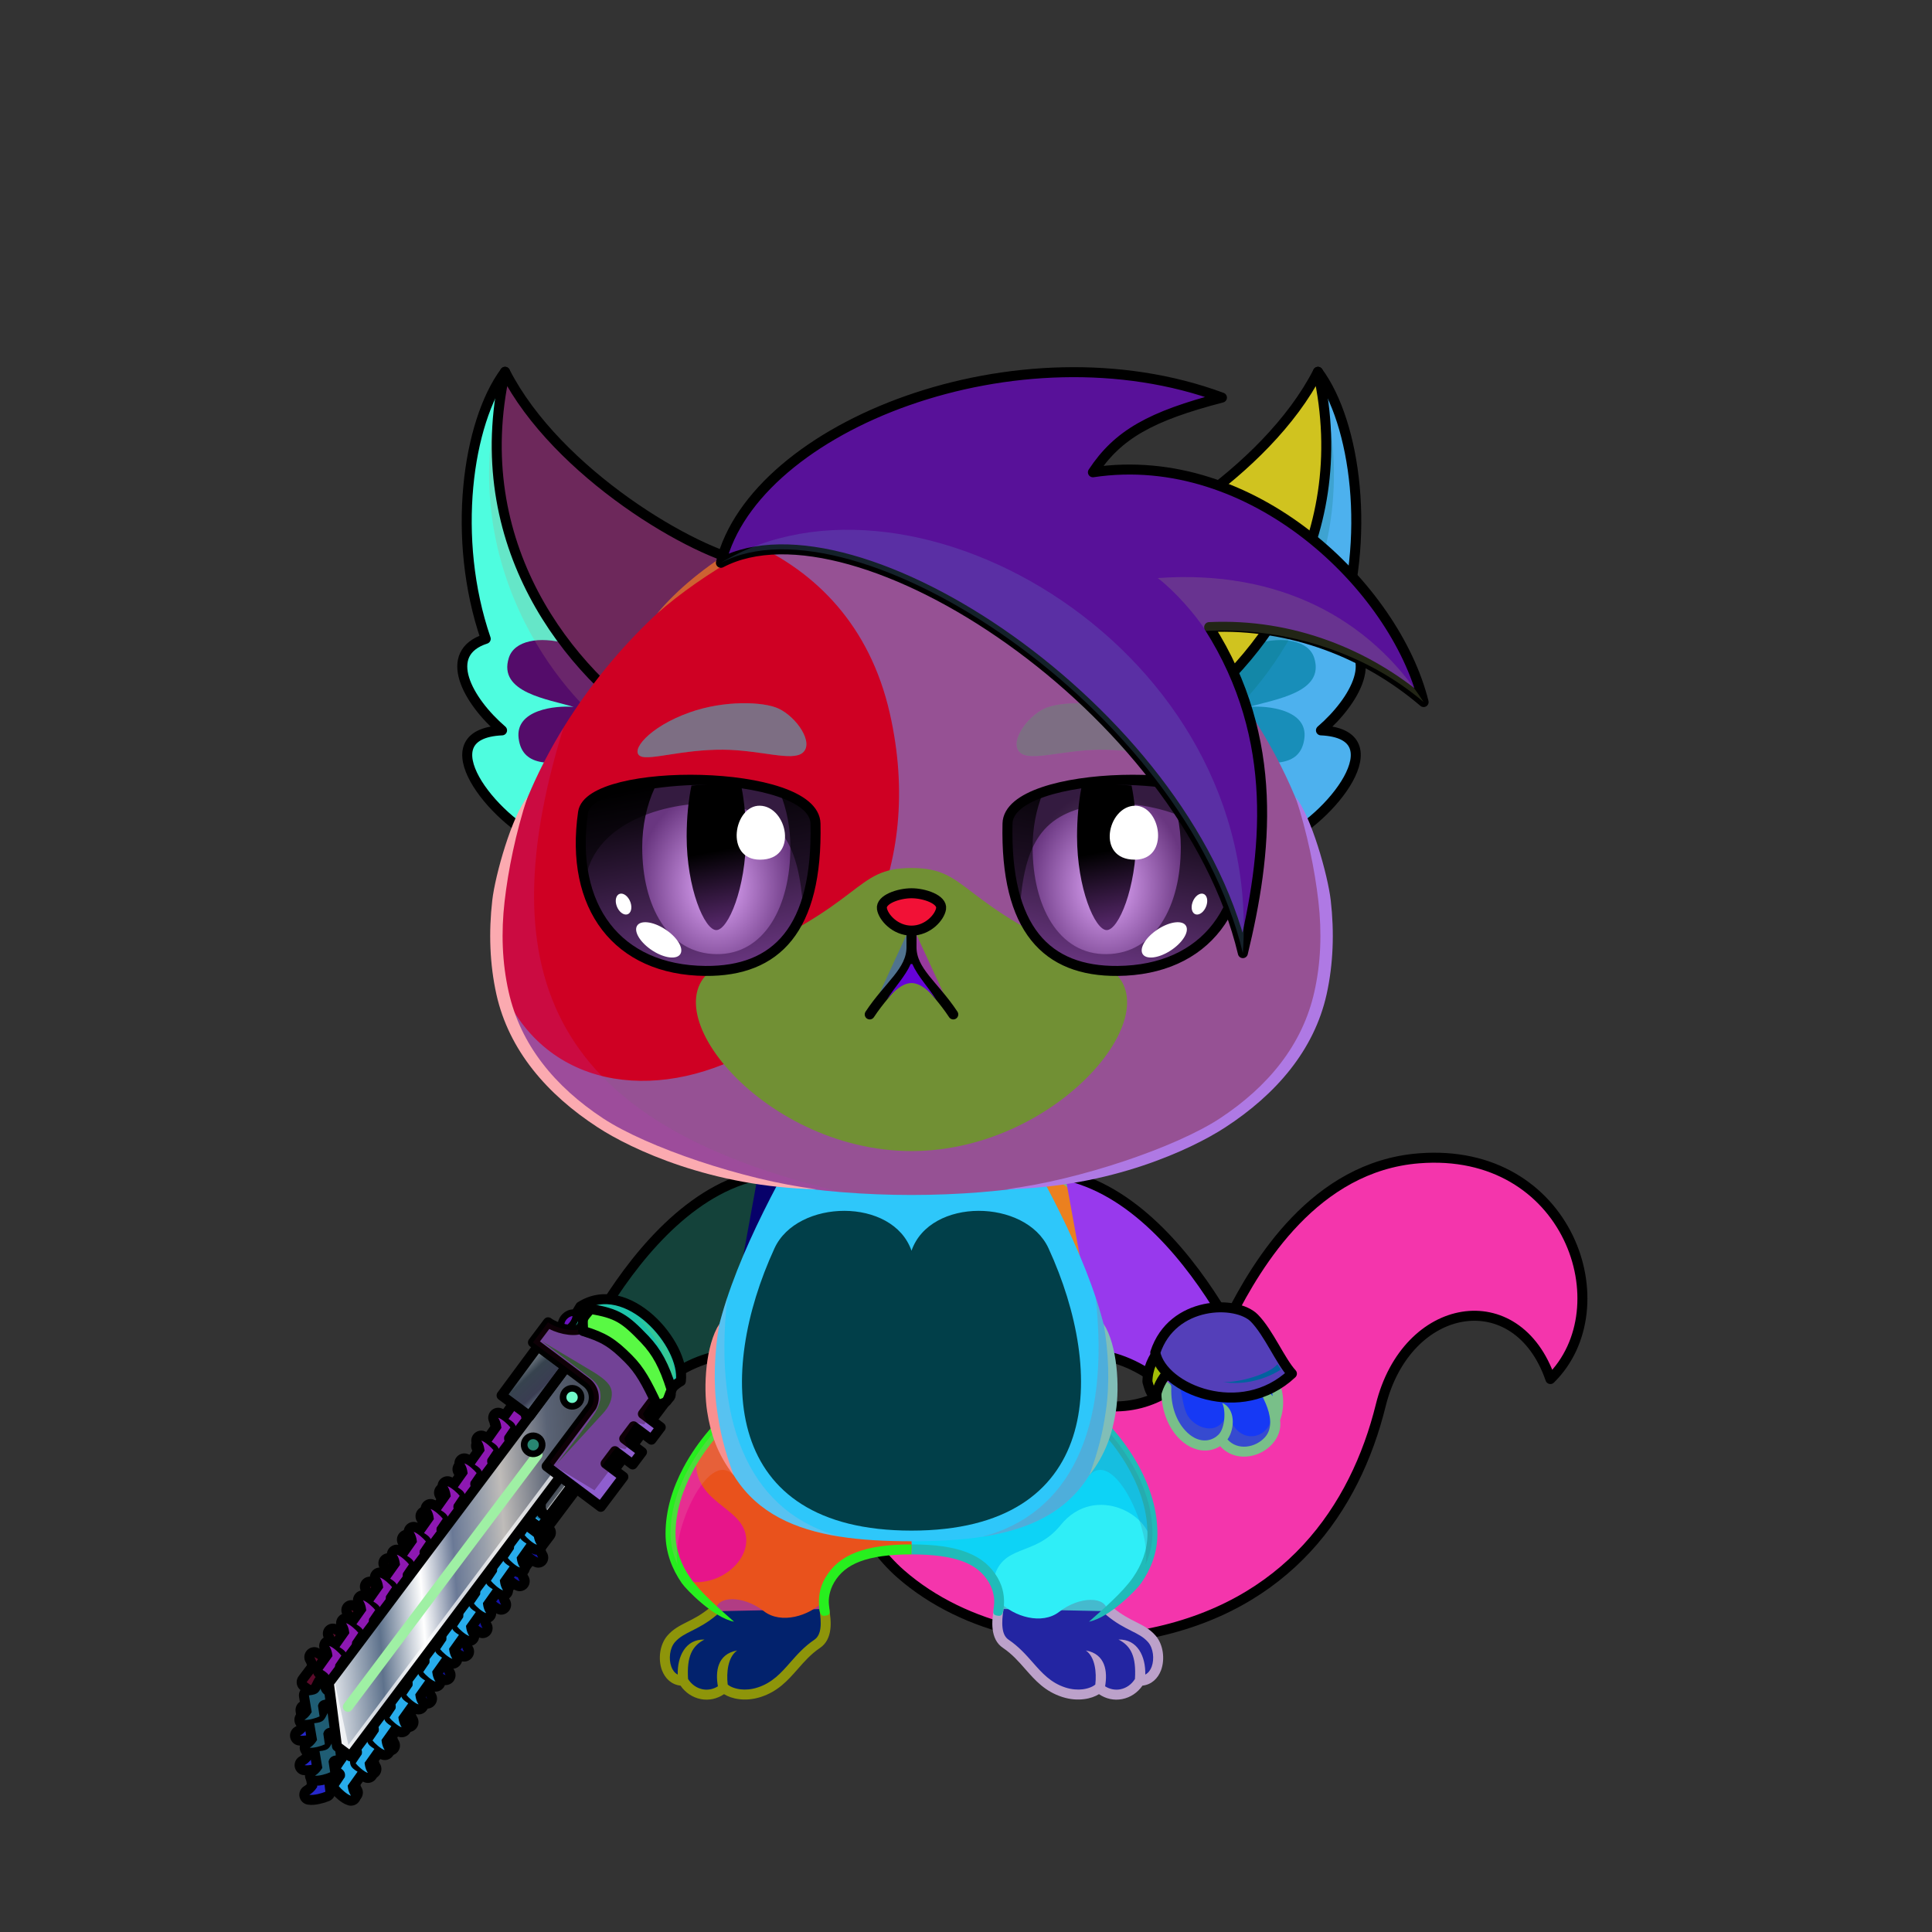 <svg xmlns="http://www.w3.org/2000/svg" xmlns:xlink="http://www.w3.org/1999/xlink" style="shape-rendering:geometricPrecision; text-rendering:geometricPrecision; image-rendering:optimizeQuality; fill-rule:evenodd; clip-rule:evenodd" version="1.1" viewBox="0 0 29000 29000" xml:space="preserve"><rect x="0" y="0" width="29000" height="29000" fill="#333333" stroke="none"/><defs><style type="text/css">.HairBack-Cat0fil22 {fill:none}
.Tail-Cat2fil28 {fill:url(#Tail-Cat2id929)}
.Tail-Cat2fil29 {fill:url(#Tail-Cat2id360)}
.Tail-Cat2fil26 {fill:#f2eee1}
.Tail-Cat2fil14 {fill:black;fill-opacity:0.2}
.Tail-Cat2fil22 {fill:none}
.Tail-Cat2str0 {stroke:black;stroke-width:150;stroke-linecap:round;stroke-linejoin:round}
.RightFoot-Cat2fil34 {fill:url(#RightFoot-Cat2id448)}
.RightFoot-Cat2fil14 {fill:black;fill-opacity:0.2}
.RightFoot-Cat2fil22 {fill:none}
.RightFoot-Cat2fil32 {fill:black;fill-rule:nonzero}
.RightLeg-Cat2fil39 {fill:url(#RightLeg-Cat2id19)}
.RightLeg-Cat2fil40 {fill:url(#RightLeg-Cat2id7)}
.RightLeg-Cat2fil32 {fill:black;fill-rule:nonzero}
.RightLeg-Cat2fil14 {fill:black;fill-opacity:0.2}
.LeftFoot-Cat2fil43 {fill:url(#LeftFoot-Cat2id634)}
.LeftFoot-Cat2fil14 {fill:black;fill-opacity:0.2}
.LeftFoot-Cat2fil22 {fill:none}
.LeftFoot-Cat2fil32 {fill:black;fill-rule:nonzero}
.LeftLeg-Cat2fil45 {fill:url(#LeftLeg-Cat2id54)}
.LeftLeg-Cat2fil40 {fill:url(#LeftLeg-Cat2id7)}
.LeftLeg-Cat2fil32 {fill:black;fill-rule:nonzero}
.LeftLeg-Cat2fil14 {fill:black;fill-opacity:0.2}
.RightHand-Cat2fil48 {fill:url(#RightHand-Cat2id246)}
.RightHand-Cat2fil50 {fill:url(#RightHand-Cat2id439)}
.RightHand-Cat2fil14 {fill:black;fill-opacity:0.2}
.RightHand-Cat2fil22 {fill:none}
.RightHand-Cat2str0 {stroke:black;stroke-width:150;stroke-linecap:round;stroke-linejoin:round}
.RightPaw-Cat3fil54 {fill:url(#RightPaw-Cat3id368)}
.RightPaw-Cat3fil14 {fill:black;fill-opacity:0.2}
.RightPaw-Cat3fil32 {fill:black;fill-rule:nonzero}
.LeftHand-Cat2fil55 {fill:url(#LeftHand-Cat2id849)}
.LeftHand-Cat2fil58 {fill:url(#LeftHand-Cat2id207)}
.LeftHand-Cat2fil14 {fill:black;fill-opacity:0.2}
.LeftHand-Cat2fil22 {fill:none}
.LeftHand-Cat2str0 {stroke:black;stroke-width:150;stroke-linecap:round;stroke-linejoin:round}
.LeftPaw-Cat3fil61 {fill:url(#LeftPaw-Cat3id218)}
.LeftPaw-Cat3fil14 {fill:black;fill-opacity:0.2}
.LeftPaw-Cat3fil32 {fill:black;fill-rule:nonzero}
.Body-Cat2fil62 {fill:url(#Body-Cat2id318)}
.Body-Cat2fil14 {fill:black;fill-opacity:0.2}
.Body-Cat2fil32 {fill:black;fill-rule:nonzero}
.Body-Cat2fil64 {fill:url(#Body-Cat2id245)}
.Ears-Cat10fil125 {fill:url(#Ears-Cat10id500)}
.Ears-Cat10fil14 {fill:black;fill-opacity:0.2}
.Ears-Cat10fil128 {fill:url(#Ears-Cat10id404)}
.Ears-Cat10fil124 {fill:url(#Ears-Cat10id398)}
.Ears-Cat10str0 {stroke:black;stroke-width:150;stroke-linecap:round;stroke-linejoin:round}
.Ears-Cat10fil126 {fill:url(#Ears-Cat10id353)}
.Ears-Cat10fil127 {fill:url(#Ears-Cat10id350)}
.Ears-Cat10fil129 {fill:url(#Ears-Cat10id316)}
.Head-Cat2fil138 {fill:url(#Head-Cat2id273)}
.Head-Cat2fil139 {fill:url(#Head-Cat2id45)}
.Head-Cat2fil140 {fill:url(#Head-Cat2id230)}
.Head-Cat2fil14 {fill:black;fill-opacity:0.2}
.Head-Cat2fil32 {fill:black;fill-rule:nonzero}
.Mouth-Cat3fil100 {fill:black}
.Mouth-Cat3fil22 {fill:none}
.Mouth-Cat3str0 {stroke:black;stroke-width:150;stroke-linecap:round;stroke-linejoin:round}
.Eyes-Cat6fil184 {fill:url(#Eyes-Cat6id861)}
.Eyes-Cat6fil185 {fill:url(#Eyes-Cat6id1071)}
.Eyes-Cat6fil186 {fill:url(#Eyes-Cat6id612)}
.Eyes-Cat6fil152 {fill:white}
.Eyes-Cat6fil157 {fill:black;fill-opacity:0.502}
.Eyes-Cat6fil187 {fill:url(#Eyes-Cat6id901)}
.Eyes-Cat6fil188 {fill:url(#Eyes-Cat6id1067)}
.Eyes-Cat6fil189 {fill:url(#Eyes-Cat6id624)}
.Eyes-Cat6fil155 {fill:#9c8aa4}
.Eyes-Cat6fil14 {fill:black;fill-opacity:0.2}
.Eyes-Cat6fil22 {fill:none}
.Eyes-Cat6str4 {stroke:black;stroke-width:150}
.Moustache-Cat0fil22 {fill:none}
.Nose-Cat0fil221 {fill:url(#Nose-Cat0id921)}
.Nose-Cat0str0 {stroke:black;stroke-width:150;stroke-linecap:round;stroke-linejoin:round}
.Hair-Cat6fil14 {fill:black;fill-opacity:0.2}
.Hair-Cat6fil228 {fill:url(#Hair-Cat6id139)}
.Hair-Cat6str0 {stroke:black;stroke-width:150;stroke-linecap:round;stroke-linejoin:round}
.BraceletBarbarian-Mediumfil39 {fill:white}
.BraceletBarbarian-Mediumfil40 {fill:#FFCC99;fill-opacity:0.2}
.BraceletBarbarian-Mediumfil52 {fill:url(#BraceletBarbarian-Mediumid133)}
.BraceletBarbarian-Mediumfil44 {fill:white;fill-opacity:0.4}
.BraceletBarbarian-Mediumfil53 {fill:url(#BraceletBarbarian-Mediumid331);fill-rule:nonzero}
.BraceletBarbarian-Mediumfil46 {fill:black;fill-opacity:0.4}
.BraceletBarbarian-Mediumfil47 {fill:url(#BraceletBarbarian-Mediumid122)}
.BraceletBarbarian-Mediumstr1 {stroke:black;stroke-width:150;stroke-linecap:round;stroke-linejoin:round}
.BraceletBarbarian-Mediumfil48 {fill:url(#BraceletBarbarian-Mediumid273)}
.BraceletBarbarian-Mediumstr2 {stroke:black;stroke-width:100;stroke-linecap:round;stroke-linejoin:round}
.BraceletBarbarian-Mediumfil36 {fill:none}
.BraceletBarbarian-Mediumstr3 {stroke:black;stroke-width:100;stroke-linecap:round;stroke-linejoin:round;stroke-opacity:0.302}
.BraceletBarbarian-Mediumfil49 {fill:url(#BraceletBarbarian-Mediumid278)}
.BraceletBarbarian-Mediumfil50 {fill:url(#BraceletBarbarian-Mediumid269)}
.BraceletBarbarian-Mediumfil51 {fill:url(#BraceletBarbarian-Mediumid89)}
.BraceletBarbarian-Mediumfil43 {fill:none;fill-rule:nonzero}
.BraceletBarbarian-Mediumstr4 {stroke:black;stroke-width:150;stroke-linecap:round;stroke-linejoin:round;stroke-opacity:0.302}
.BraceletBarbarian-Mediumfil25 {fill:none}
.WeaponFrCyber1Set-Mediumfil396 {fill:url(#WeaponFrCyber1Set-Mediumid146)}
.WeaponFrCyber1Set-Mediumfil293 {fill:white;fill-opacity:0.702}
.WeaponFrCyber1Set-Mediumfil397 {fill:url(#WeaponFrCyber1Set-Mediumid424)}
.WeaponFrCyber1Set-Mediumfil398 {fill:url(#WeaponFrCyber1Set-Mediumid162)}
.WeaponFrCyber1Set-Mediumfil399 {fill:url(#WeaponFrCyber1Set-Mediumid490)}
.WeaponFrCyber1Set-Mediumfil400 {fill:url(#WeaponFrCyber1Set-Mediumid196)}
.WeaponFrCyber1Set-Mediumfil401 {fill:url(#WeaponFrCyber1Set-Mediumid71)}
.WeaponFrCyber1Set-Mediumfil402 {fill:url(#WeaponFrCyber1Set-Mediumid429)}
.WeaponFrCyber1Set-Mediumfil403 {fill:url(#WeaponFrCyber1Set-Mediumid503)}
.WeaponFrCyber1Set-Mediumfil405 {fill:url(#WeaponFrCyber1Set-Mediumid527);fill-rule:nonzero}
.WeaponFrCyber1Set-Mediumfil21 {fill:black;fill-opacity:0.302}
.WeaponFrCyber1Set-Mediumfil407 {fill:url(#WeaponFrCyber1Set-Mediumid391)}
.WeaponFrCyber1Set-Mediumfil410 {fill:url(#WeaponFrCyber1Set-Mediumid175)}
.WeaponFrCyber1Set-Mediumfil1 {fill:none}
.WeaponFrCyber1Set-Mediumstr9 {stroke:black;stroke-width:300;stroke-linecap:round;stroke-linejoin:round}
.WeaponFrCyber1Set-Mediumstr12 {stroke:black;stroke-width:235.51;stroke-linecap:round;stroke-linejoin:round}
.WeaponFrCyber1Set-Mediumfil404 {fill:url(#WeaponFrCyber1Set-Mediumid59)}
.WeaponFrCyber1Set-Mediumstr1 {stroke:black;stroke-width:150;stroke-linecap:round;stroke-linejoin:round}
.WeaponFrCyber1Set-Mediumfil406 {fill:url(#WeaponFrCyber1Set-Mediumid60)}
.WeaponFrCyber1Set-Mediumstr8 {stroke:black;stroke-width:100;stroke-linecap:round;stroke-linejoin:round}
.WeaponFrCyber1Set-Mediumstr11 {stroke:black;stroke-width:200}
.WeaponFrCyber1Set-Mediumfil408 {fill:url(#WeaponFrCyber1Set-Mediumid147)}
.WeaponFrCyber1Set-Mediumfil409 {fill:url(#WeaponFrCyber1Set-Mediumid61)}
</style><linearGradient gradientUnits="userSpaceOnUse" id="Tail-Cat2id929" x1="18776.1" x2="17449.2" xlink:href="#Tail-Cat2id925" y1="24280.7" y2="17704.2">
  </linearGradient><linearGradient gradientUnits="userSpaceOnUse" id="Tail-Cat2id360" x1="20758.5" x2="20758.5" xlink:href="#Tail-Cat2id5" y1="24373.7" y2="17377.5">
  </linearGradient><linearGradient gradientUnits="userSpaceOnUse" id="RightFoot-Cat2id448" x1="16353.3" x2="16006.4" y1="25487.2" y2="23702.7">
   <stop offset="0" style="stop-opacity:1; stop-color:#9c8aa4"/>
   <stop offset="0.369" style="stop-opacity:1; stop-color:#bfa6a6"/>
   <stop offset="0.69" style="stop-opacity:1; stop-color:#e6d3d3"/>
   <stop offset="1" style="stop-opacity:1; stop-color:#e6d3d3"/>
  </linearGradient><linearGradient gradientUnits="userSpaceOnUse" id="RightLeg-Cat2id19" x1="15490.3" x2="15490.3" y1="24284.1" y2="21188.2">
   <stop offset="0" style="stop-opacity:1; stop-color:#ffffff"/>
   <stop offset="0.439" style="stop-opacity:1; stop-color:#ffffff"/>
   <stop offset="1" style="stop-opacity:1; stop-color:#e6d3d3"/>
  </linearGradient><linearGradient gradientUnits="objectBoundingBox" id="RightLeg-Cat2id7" x1="50%" x2="50%" xlink:href="#RightLeg-Cat2id5" y1="99.999%" y2="0%">
  </linearGradient><linearGradient gradientUnits="userSpaceOnUse" id="LeftFoot-Cat2id634" x1="10992.4" x2="11375.5" xlink:href="#LeftFoot-Cat2id448" y1="25464.3" y2="23725.6">
  </linearGradient><linearGradient gradientUnits="objectBoundingBox" id="LeftLeg-Cat2id54" x1="50%" x2="50%" xlink:href="#LeftLeg-Cat2id19" y1="100%" y2="0%">
  </linearGradient><linearGradient gradientUnits="objectBoundingBox" id="LeftLeg-Cat2id7" x1="50%" x2="50%" xlink:href="#LeftLeg-Cat2id5" y1="99.999%" y2="0%">
  </linearGradient><linearGradient gradientUnits="objectBoundingBox" id="RightHand-Cat2id246" x1="31.472%" x2="68.528%" y1="2.001%" y2="97.999%">
   <stop offset="0" style="stop-opacity:1; stop-color:#bfa6a6"/>
   <stop offset="0.878" style="stop-opacity:1; stop-color:#e6d3d3"/>
   <stop offset="1" style="stop-opacity:1; stop-color:#e6d3d3"/>
  </linearGradient><linearGradient gradientUnits="userSpaceOnUse" id="RightHand-Cat2id439" x1="16555.8" x2="16979.3" xlink:href="#RightHand-Cat2id5" y1="17720.6" y2="19301.2">
  </linearGradient><linearGradient gradientUnits="userSpaceOnUse" id="RightPaw-Cat3id368" x1="18921" x2="17765.8" xlink:href="#RightPaw-Cat3id218" y1="21510.8" y2="20132.6">
  </linearGradient><linearGradient gradientUnits="objectBoundingBox" id="LeftHand-Cat2id849" x1="71.948%" x2="28.052%" xlink:href="#LeftHand-Cat2id246" y1="2.195%" y2="97.804%">
  </linearGradient><linearGradient gradientUnits="userSpaceOnUse" id="LeftHand-Cat2id207" x1="9964.1" x2="9964.1" xlink:href="#LeftHand-Cat2id5" y1="18017.8" y2="20836.4">
  </linearGradient><linearGradient gradientUnits="userSpaceOnUse" id="LeftPaw-Cat3id218" x1="8442.9" x2="9598.12" y1="21510.8" y2="20132.6">
   <stop offset="0" style="stop-opacity:1; stop-color:#ffffff"/>
   <stop offset="0.11" style="stop-opacity:1; stop-color:#ffffff"/>
   <stop offset="0.8" style="stop-opacity:1; stop-color:#e6d3d3"/>
   <stop offset="1" style="stop-opacity:1; stop-color:#e6d3d3"/>
  </linearGradient><linearGradient gradientUnits="objectBoundingBox" id="Body-Cat2id318" x1="50%" x2="50%" xlink:href="#Body-Cat2id36" y1="0%" y2="100%">
  </linearGradient><linearGradient gradientUnits="userSpaceOnUse" id="Body-Cat2id245" x1="13681.9" x2="13681.9" y1="22974.9" y2="18175.1">
   <stop offset="0" style="stop-opacity:1; stop-color:#f2eee1"/>
   <stop offset="0.651" style="stop-opacity:1; stop-color:#f2eee1"/>
   <stop offset="1" style="stop-opacity:1; stop-color:#e6dfca"/>
  </linearGradient><linearGradient gradientUnits="userSpaceOnUse" id="Ears-Cat10id500" x1="7628.52" x2="9599.14" xlink:href="#Ears-Cat10id114" y1="10371.1" y2="10689.9">
  </linearGradient><linearGradient gradientUnits="userSpaceOnUse" id="Ears-Cat10id404" x1="19735.5" x2="17764.6" xlink:href="#Ears-Cat10id114" y1="10370.9" y2="10690.1">
  </linearGradient><linearGradient gradientUnits="userSpaceOnUse" id="Ears-Cat10id398" x1="7674.3" x2="10523.3" xlink:href="#Ears-Cat10id350" y1="6407.06" y2="11812.8">
  </linearGradient><linearGradient gradientUnits="userSpaceOnUse" id="Ears-Cat10id353" x1="8094.99" x2="10619.7" xlink:href="#Ears-Cat10id70" y1="6271.2" y2="10297.1">
  </linearGradient><linearGradient gradientUnits="userSpaceOnUse" id="Ears-Cat10id316" x1="19269.2" x2="16743.9" xlink:href="#Ears-Cat10id70" y1="6271.35" y2="10297">
  </linearGradient><linearGradient gradientUnits="userSpaceOnUse" id="Head-Cat2id273" x1="13683.3" x2="13683.3" xlink:href="#Head-Cat2id35" y1="17936.7" y2="7484.8">
  </linearGradient><linearGradient gradientUnits="userSpaceOnUse" id="Head-Cat2id45" x1="10483.8" x2="10483.8" xlink:href="#Head-Cat2id5" y1="16224.4" y2="8158.05">
  </linearGradient><linearGradient gradientUnits="userSpaceOnUse" id="Head-Cat2id230" x1="13681.9" x2="13681.9" y1="13028.8" y2="17278">
   <stop offset="0" style="stop-opacity:1; stop-color:#f2eee1"/>
   <stop offset="0.659" style="stop-opacity:1; stop-color:#f2eee1"/>
   <stop offset="1" style="stop-opacity:1; stop-color:#e6dfca"/>
  </linearGradient><linearGradient gradientUnits="userSpaceOnUse" id="Eyes-Cat6id861" x1="10767.7" x2="10191.5" xlink:href="#Eyes-Cat6id27" y1="14582.6" y2="11695.8">
  </linearGradient><radialGradient cx="10752" cy="13305.3" fx="10752" fy="13305.3" gradientTransform="matrix(0.811 -0 -0 1 2033 0)" gradientUnits="userSpaceOnUse" id="Eyes-Cat6id1071" r="1458.03" xlink:href="#Eyes-Cat6id1039">
  </radialGradient><linearGradient gradientUnits="userSpaceOnUse" id="Eyes-Cat6id612" x1="10562.8" x2="10941.3" xlink:href="#Eyes-Cat6id384" y1="11901.5" y2="13839.3">
  </linearGradient><linearGradient gradientUnits="userSpaceOnUse" id="Eyes-Cat6id901" x1="16596.1" x2="17172.3" xlink:href="#Eyes-Cat6id27" y1="14582.6" y2="11695.8">
  </linearGradient><radialGradient cx="16611.8" cy="13305.3" fx="16611.8" fy="13305.3" gradientTransform="matrix(-0.811 -0 -0 1 30083 0)" gradientUnits="userSpaceOnUse" id="Eyes-Cat6id1067" r="1458.03" xlink:href="#Eyes-Cat6id1039">
  </radialGradient><linearGradient gradientUnits="userSpaceOnUse" id="Eyes-Cat6id624" x1="16422.5" x2="16801.1" xlink:href="#Eyes-Cat6id384" y1="11901.5" y2="13839.3">
  </linearGradient><linearGradient gradientUnits="userSpaceOnUse" id="Nose-Cat0id921" x1="13681.9" x2="13681.9" y1="13407.9" y2="13968.6">
   <stop offset="0" style="stop-opacity:1; stop-color:#FFCCCC"/>
   <stop offset="1" style="stop-opacity:1; stop-color:#DB9092"/>
  </linearGradient><linearGradient gradientUnits="userSpaceOnUse" id="Hair-Cat6id139" x1="13266.7" x2="18923.3" xlink:href="#Hair-Cat6id25" y1="6095.38" y2="13797.9">
  </linearGradient><linearGradient gradientUnits="userSpaceOnUse" id="BraceletBarbarian-Mediumid133" x1="17555.1" x2="19242.2" y1="20729.1" y2="19923.8">
   <stop offset="0" style="stop-opacity:1; stop-color:#27252B"/>
   <stop offset="0.278" style="stop-opacity:1; stop-color:#313132"/>
   <stop offset="0.529" style="stop-opacity:1; stop-color:#5C5C53"/>
   <stop offset="0.859" style="stop-opacity:1; stop-color:#A8A89B"/>
   <stop offset="1" style="stop-opacity:1; stop-color:#302F25"/>
  </linearGradient><linearGradient gradientUnits="userSpaceOnUse" id="BraceletBarbarian-Mediumid331" x1="17526.7" x2="19208.8" xlink:href="#BraceletBarbarian-Mediumid301" y1="20523.9" y2="20208.5">
  </linearGradient><linearGradient gradientUnits="userSpaceOnUse" id="BraceletBarbarian-Mediumid122" x1="10099.6" x2="8541.54" xlink:href="#BraceletBarbarian-Mediumid16" y1="19874.7" y2="20614.1">
  </linearGradient><radialGradient cx="9238.69" cy="19944.2" fx="9238.69" fy="19944.2" gradientTransform="matrix(0.326 1.42 -1.634 0.283 38824 1176)" gradientUnits="userSpaceOnUse" id="BraceletBarbarian-Mediumid273" r="249.4" xlink:href="#BraceletBarbarian-Mediumid238">
  </radialGradient><radialGradient cx="9746.63" cy="20325.6" fx="9746.63" fy="20325.6" gradientTransform="matrix(0.326 1.42 -1.634 0.283 39788 729)" gradientUnits="userSpaceOnUse" id="BraceletBarbarian-Mediumid278" r="249.4" xlink:href="#BraceletBarbarian-Mediumid238">
  </radialGradient><radialGradient cx="8589.93" cy="19796.1" fx="8589.93" fy="19796.1" gradientTransform="matrix(-0.874 1.59 -1.019 -0.275 36264 11579)" gradientUnits="userSpaceOnUse" id="BraceletBarbarian-Mediumid269" r="81.48" xlink:href="#BraceletBarbarian-Mediumid238">
  </radialGradient><linearGradient gradientUnits="userSpaceOnUse" id="BraceletBarbarian-Mediumid89" x1="17925.1" x2="17242" xlink:href="#BraceletBarbarian-Mediumid16" y1="20698.4" y2="20210.5">
  </linearGradient><linearGradient gradientUnits="userSpaceOnUse" id="WeaponFrCyber1Set-Mediumid146" x1="8458" x2="8081" xlink:href="#WeaponFrCyber1Set-Mediumid41" y1="22537" y2="22246">
  </linearGradient><linearGradient gradientUnits="userSpaceOnUse" id="WeaponFrCyber1Set-Mediumid424" x1="5171.68" x2="8193.37" xlink:href="#WeaponFrCyber1Set-Mediumid71" y1="26648.2" y2="23006.4">
  </linearGradient><linearGradient gradientUnits="userSpaceOnUse" id="WeaponFrCyber1Set-Mediumid162" x1="4940.87" x2="4585.98" xlink:href="#WeaponFrCyber1Set-Mediumid71" y1="26735.5" y2="25750.3">
  </linearGradient><linearGradient gradientUnits="userSpaceOnUse" id="WeaponFrCyber1Set-Mediumid490" x1="7893.57" x2="4605.67" xlink:href="#WeaponFrCyber1Set-Mediumid71" y1="21272.8" y2="25227.5">
  </linearGradient><linearGradient gradientUnits="userSpaceOnUse" id="WeaponFrCyber1Set-Mediumid196" x1="5004" x2="4640" xlink:href="#WeaponFrCyber1Set-Mediumid71" y1="26444.3" y2="25524.4">
  </linearGradient><linearGradient gradientUnits="userSpaceOnUse" id="WeaponFrCyber1Set-Mediumid429" x1="5149" x2="8154" xlink:href="#WeaponFrCyber1Set-Mediumid71" y1="26695" y2="22848">
  </linearGradient><linearGradient gradientUnits="userSpaceOnUse" id="WeaponFrCyber1Set-Mediumid503" x1="4684" x2="9147" xlink:href="#WeaponFrCyber1Set-Mediumid407" y1="23550" y2="23232">
  </linearGradient><linearGradient gradientUnits="userSpaceOnUse" id="WeaponFrCyber1Set-Mediumid527" x1="5156.9" x2="8133.4" y1="23728" y2="23728">
   <stop offset="0" style="stop-opacity:1; stop-color:#60738D"/>
   <stop offset="1" style="stop-opacity:1; stop-color:white"/>
  </linearGradient><linearGradient gradientUnits="userSpaceOnUse" id="WeaponFrCyber1Set-Mediumid391" x1="8093" x2="9979" y1="20403" y2="22072">
   <stop offset="0" style="stop-opacity:1; stop-color:#5D697A"/>
   <stop offset="0.09" style="stop-opacity:1; stop-color:#606873"/>
   <stop offset="0.188" style="stop-opacity:1; stop-color:#ACBCC4"/>
   <stop offset="0.322" style="stop-opacity:1; stop-color:#3B414A"/>
   <stop offset="0.42" style="stop-opacity:1; stop-color:#5D697A"/>
   <stop offset="0.549" style="stop-opacity:1; stop-color:#404854"/>
   <stop offset="0.671" style="stop-opacity:1; stop-color:#ACBCC4"/>
   <stop offset="0.788" style="stop-opacity:1; stop-color:#3A3D52"/>
   <stop offset="0.902" style="stop-opacity:1; stop-color:#37434F"/>
   <stop offset="1" style="stop-opacity:1; stop-color:#6E7780"/>
  </linearGradient><linearGradient gradientUnits="userSpaceOnUse" id="WeaponFrCyber1Set-Mediumid175" x1="8135.01" x2="9177.75" y1="21053" y2="21053">
   <stop offset="0" style="stop-opacity:1; stop-color:#61666B"/>
   <stop offset="1" style="stop-opacity:1; stop-color:#ACB8BF"/>
  </linearGradient><linearGradient gradientUnits="userSpaceOnUse" id="WeaponFrCyber1Set-Mediumid59" x1="8192" x2="7832" y1="20926" y2="20539">
   <stop offset="0" style="stop-opacity:1; stop-color:#5D697A"/>
   <stop offset="0.22" style="stop-opacity:1; stop-color:#3A3D52"/>
   <stop offset="0.702" style="stop-opacity:1; stop-color:#37434F"/>
   <stop offset="1" style="stop-opacity:1; stop-color:#6E7780"/>
  </linearGradient><linearGradient gradientUnits="userSpaceOnUse" id="WeaponFrCyber1Set-Mediumid60" x1="8084.2" x2="7921.78" xlink:href="#WeaponFrCyber1Set-Mediumid52" y1="21578.9" y2="21795.1">
  </linearGradient><linearGradient gradientUnits="userSpaceOnUse" id="WeaponFrCyber1Set-Mediumid147" x1="8944.17" x2="9904.68" xlink:href="#WeaponFrCyber1Set-Mediumid54" y1="20865" y2="19873">
  </linearGradient><linearGradient gradientUnits="userSpaceOnUse" id="WeaponFrCyber1Set-Mediumid61" x1="8668.2" x2="8505.78" xlink:href="#WeaponFrCyber1Set-Mediumid52" y1="20865.9" y2="21082.2">
  </linearGradient><linearGradient gradientUnits="objectBoundingBox" id="Tail-Cat2id925" x1="56.92%" x2="43.08%" y1="93.429%" y2="6.571%">
   <stop offset="0" style="stop-opacity:1; stop-color:#bfa6a6"/>
   <stop offset="1" style="stop-opacity:1; stop-color:#ffffff"/>
  </linearGradient><linearGradient gradientUnits="objectBoundingBox" id="Tail-Cat2id5" x1="50%" x2="50%" y1="0%" y2="100%">
   <stop offset="0" style="stop-opacity:1; stop-color:#9c8aa4"/>
   <stop offset="1" style="stop-opacity:1; stop-color:#c6bdc9"/>
  </linearGradient><linearGradient gradientUnits="objectBoundingBox" id="RightLeg-Cat2id5" x1="50%" x2="50%" y1="0%" y2="100%">
   <stop offset="0" style="stop-opacity:1; stop-color:#9c8aa4"/>
   <stop offset="1" style="stop-opacity:1; stop-color:#c6bdc9"/>
  </linearGradient><linearGradient gradientUnits="userSpaceOnUse" id="LeftFoot-Cat2id448" x1="16353.3" x2="16006.4" y1="25487.2" y2="23702.7">
   <stop offset="0" style="stop-opacity:1; stop-color:#9c8aa4"/>
   <stop offset="0.369" style="stop-opacity:1; stop-color:#bfa6a6"/>
   <stop offset="0.69" style="stop-opacity:1; stop-color:#e6d3d3"/>
   <stop offset="1" style="stop-opacity:1; stop-color:#e6d3d3"/>
  </linearGradient><linearGradient gradientUnits="userSpaceOnUse" id="LeftLeg-Cat2id19" x1="15490.3" x2="15490.3" y1="24284.1" y2="21188.2">
   <stop offset="0" style="stop-opacity:1; stop-color:#ffffff"/>
   <stop offset="0.439" style="stop-opacity:1; stop-color:#ffffff"/>
   <stop offset="1" style="stop-opacity:1; stop-color:#e6d3d3"/>
  </linearGradient><linearGradient gradientUnits="objectBoundingBox" id="LeftLeg-Cat2id5" x1="50%" x2="50%" y1="0%" y2="100%">
   <stop offset="0" style="stop-opacity:1; stop-color:#9c8aa4"/>
   <stop offset="1" style="stop-opacity:1; stop-color:#c6bdc9"/>
  </linearGradient><linearGradient gradientUnits="objectBoundingBox" id="RightHand-Cat2id5" x1="50%" x2="50%" y1="0%" y2="100%">
   <stop offset="0" style="stop-opacity:1; stop-color:#9c8aa4"/>
   <stop offset="1" style="stop-opacity:1; stop-color:#c6bdc9"/>
  </linearGradient><linearGradient gradientUnits="userSpaceOnUse" id="RightPaw-Cat3id218" x1="8442.9" x2="9598.12" y1="21510.8" y2="20132.6">
   <stop offset="0" style="stop-opacity:1; stop-color:#ffffff"/>
   <stop offset="0.11" style="stop-opacity:1; stop-color:#ffffff"/>
   <stop offset="0.8" style="stop-opacity:1; stop-color:#e6d3d3"/>
   <stop offset="1" style="stop-opacity:1; stop-color:#e6d3d3"/>
  </linearGradient><linearGradient gradientUnits="objectBoundingBox" id="LeftHand-Cat2id246" x1="31.472%" x2="68.528%" y1="2.001%" y2="97.999%">
   <stop offset="0" style="stop-opacity:1; stop-color:#bfa6a6"/>
   <stop offset="0.878" style="stop-opacity:1; stop-color:#e6d3d3"/>
   <stop offset="1" style="stop-opacity:1; stop-color:#e6d3d3"/>
  </linearGradient><linearGradient gradientUnits="objectBoundingBox" id="LeftHand-Cat2id5" x1="50%" x2="50%" y1="0%" y2="100%">
   <stop offset="0" style="stop-opacity:1; stop-color:#9c8aa4"/>
   <stop offset="1" style="stop-opacity:1; stop-color:#c6bdc9"/>
  </linearGradient><linearGradient gradientUnits="userSpaceOnUse" id="Body-Cat2id36" x1="13681.9" x2="13681.9" y1="17936.7" y2="7484.8">
   <stop offset="0" style="stop-opacity:1; stop-color:#bfa6a6"/>
   <stop offset="0.031" style="stop-opacity:1; stop-color:#bfa6a6"/>
   <stop offset="0.529" style="stop-opacity:1; stop-color:#e6d3d3"/>
   <stop offset="1" style="stop-opacity:1; stop-color:#ffffff"/>
  </linearGradient><linearGradient gradientUnits="userSpaceOnUse" id="Ears-Cat10id114" x1="7986.1" x2="9822.34" y1="9926.47" y2="10545.7">
   <stop offset="0" style="stop-opacity:1; stop-color:#E4BBB9"/>
   <stop offset="1" style="stop-opacity:1; stop-color:#B88383"/>
  </linearGradient><linearGradient gradientUnits="userSpaceOnUse" id="Ears-Cat10id350" x1="19690" x2="16840.2" y1="6407.27" y2="11812.6">
   <stop offset="0" style="stop-opacity:1; stop-color:#bfa6a6"/>
   <stop offset="0.231" style="stop-opacity:1; stop-color:#e6d3d3"/>
   <stop offset="1" style="stop-opacity:1; stop-color:#ffffff"/>
  </linearGradient><linearGradient gradientUnits="userSpaceOnUse" id="Ears-Cat10id70" x1="20208.3" x2="17218.2" y1="8096.38" y2="11659.9">
   <stop offset="0" style="stop-opacity:1; stop-color:#f2eee1"/>
   <stop offset="1" style="stop-opacity:1; stop-color:#e6dfca"/>
  </linearGradient><linearGradient gradientUnits="userSpaceOnUse" id="Head-Cat2id35" x1="13681.9" x2="13681.9" y1="17936.7" y2="7484.8">
   <stop offset="0" style="stop-opacity:1; stop-color:#bfa6a6"/>
   <stop offset="0.4" style="stop-opacity:1; stop-color:#e6d3d3"/>
   <stop offset="1" style="stop-opacity:1; stop-color:#ffffff"/>
  </linearGradient><linearGradient gradientUnits="objectBoundingBox" id="Head-Cat2id5" x1="50%" x2="50%" y1="0%" y2="100%">
   <stop offset="0" style="stop-opacity:1; stop-color:#9c8aa4"/>
   <stop offset="1" style="stop-opacity:1; stop-color:#c6bdc9"/>
  </linearGradient><linearGradient gradientUnits="userSpaceOnUse" id="Eyes-Cat6id27" x1="16937.6" x2="16937.6" y1="14961.3" y2="11448.6">
   <stop offset="0" style="stop-opacity:1; stop-color:#693680"/>
   <stop offset="1" style="stop-opacity:1; stop-color:black"/>
  </linearGradient><radialGradient cx="50%" cy="50%" fx="50%" fy="50%" gradientUnits="objectBoundingBox" id="Eyes-Cat6id1039" r="50%">
   <stop offset="0" style="stop-opacity:1; stop-color:#e6acff"/>
   <stop offset="1" style="stop-opacity:1; stop-color:#693680"/>
  </radialGradient><linearGradient gradientUnits="userSpaceOnUse" id="Eyes-Cat6id384" x1="16417.8" x2="16417.8" y1="11784.3" y2="14068.5">
   <stop offset="0" style="stop-opacity:1; stop-color:black"/>
   <stop offset="0.45" style="stop-opacity:1; stop-color:black"/>
   <stop offset="1" style="stop-opacity:1; stop-color:#532666"/>
  </linearGradient><linearGradient gradientUnits="userSpaceOnUse" id="Hair-Cat6id25" x1="13681.9" x2="13681.9" y1="13428.9" y2="17918.9">
   <stop offset="0" style="stop-opacity:1; stop-color:#ebfdf1"/>
   <stop offset="0.29" style="stop-opacity:1; stop-color:#ebfdf1"/>
   <stop offset="1" style="stop-opacity:1; stop-color:#bce3c9"/>
  </linearGradient><linearGradient gradientUnits="userSpaceOnUse" id="BraceletBarbarian-Mediumid301" x1="17872.5" x2="19190.5" y1="20077.8" y2="19830.7">
   <stop offset="0" style="stop-opacity:1; stop-color:#4D370B"/>
   <stop offset="0.18" style="stop-opacity:1; stop-color:#CC9933"/>
   <stop offset="0.4" style="stop-opacity:1; stop-color:#7B5A20"/>
   <stop offset="0.58" style="stop-opacity:1; stop-color:#CC9933"/>
   <stop offset="0.788" style="stop-opacity:1; stop-color:#FCE7C5"/>
   <stop offset="0.922" style="stop-opacity:1; stop-color:#BB8933"/>
   <stop offset="1" style="stop-opacity:1; stop-color:#946E23"/>
  </linearGradient><linearGradient gradientUnits="userSpaceOnUse" id="BraceletBarbarian-Mediumid16" x1="19935.5" x2="7428.34" y1="8713.85" y2="8713.85">
   <stop offset="0" style="stop-opacity:1; stop-color:#73512F"/>
   <stop offset="1" style="stop-opacity:1; stop-color:#242018"/>
  </linearGradient><radialGradient cx="9579.73" cy="20467.8" fx="9579.73" fy="20467.8" gradientTransform="matrix(0.68 1.668 -1.746 0.679 38807 -9404)" gradientUnits="userSpaceOnUse" id="BraceletBarbarian-Mediumid238" r="97.38">
   <stop offset="0" style="stop-opacity:1; stop-color:#F3DCB5"/>
   <stop offset="1" style="stop-opacity:1; stop-color:#CC9933"/>
  </radialGradient><linearGradient gradientUnits="userSpaceOnUse" id="WeaponFrCyber1Set-Mediumid41" x1="8697" x2="8218" y1="22885" y2="22615">
   <stop offset="0" style="stop-opacity:1; stop-color:#959DAD"/>
   <stop offset="0.188" style="stop-opacity:1; stop-color:#C5D2D9"/>
   <stop offset="0.29" style="stop-opacity:1; stop-color:#79818C"/>
   <stop offset="0.4" style="stop-opacity:1; stop-color:#5D697A"/>
   <stop offset="0.522" style="stop-opacity:1; stop-color:#79818C"/>
   <stop offset="0.671" style="stop-opacity:1; stop-color:#C5D2D9"/>
   <stop offset="0.78" style="stop-opacity:1; stop-color:#646675"/>
   <stop offset="0.902" style="stop-opacity:1; stop-color:#484E54"/>
   <stop offset="1" style="stop-opacity:1; stop-color:#484E54"/>
  </linearGradient><linearGradient gradientUnits="userSpaceOnUse" id="WeaponFrCyber1Set-Mediumid71" x1="7850" x2="4845" y1="21198" y2="25045">
   <stop offset="0" style="stop-opacity:1; stop-color:white"/>
   <stop offset="0.212" style="stop-opacity:1; stop-color:#5E728C"/>
   <stop offset="0.361" style="stop-opacity:1; stop-color:white"/>
   <stop offset="0.478" style="stop-opacity:1; stop-color:#6A7996"/>
   <stop offset="0.58" style="stop-opacity:1; stop-color:#989FAB"/>
   <stop offset="0.651" style="stop-opacity:1; stop-color:white"/>
   <stop offset="0.82" style="stop-opacity:1; stop-color:#5A6375"/>
   <stop offset="1" style="stop-opacity:1; stop-color:#434954"/>
  </linearGradient><linearGradient gradientUnits="userSpaceOnUse" id="WeaponFrCyber1Set-Mediumid407" x1="5213" x2="9515" y1="24117" y2="23811">
   <stop offset="0" style="stop-opacity:1; stop-color:white"/>
   <stop offset="0.212" style="stop-opacity:1; stop-color:#5E728C"/>
   <stop offset="0.361" style="stop-opacity:1; stop-color:white"/>
   <stop offset="0.478" style="stop-opacity:1; stop-color:#6A7996"/>
   <stop offset="0.58" style="stop-opacity:1; stop-color:#989FAB"/>
   <stop offset="0.651" style="stop-opacity:1; stop-color:#BFBCB9"/>
   <stop offset="0.82" style="stop-opacity:1; stop-color:#5A6375"/>
   <stop offset="1" style="stop-opacity:1; stop-color:#434954"/>
  </linearGradient><linearGradient gradientUnits="userSpaceOnUse" id="WeaponFrCyber1Set-Mediumid52" x1="8481.17" x2="8342.41" y1="22228.4" y2="22413.1">
   <stop offset="0" style="stop-opacity:1; stop-color:#54545E"/>
   <stop offset="1" style="stop-opacity:1; stop-color:#D8DADE"/>
  </linearGradient><linearGradient gradientUnits="objectBoundingBox" id="WeaponFrCyber1Set-Mediumid54" x1="86.511%" x2="13.48%" y1="84.379%" y2="15.63%">
   <stop offset="0" style="stop-opacity:1; stop-color:black"/>
   <stop offset="0.62" style="stop-opacity:1; stop-color:#30363B"/>
   <stop offset="0.761" style="stop-opacity:1; stop-color:#8394A1"/>
   <stop offset="0.89" style="stop-opacity:1; stop-color:#30373B"/>
   <stop offset="1" style="stop-opacity:1; stop-color:black"/>
  </linearGradient></defs><g id="HairBack-Cat0">
 <animateTransform additive="sum" attributeName="transform" dur="10" repeatCount="indefinite" type="translate" values="0;0 200;0;0 200;0;0 200;0;0 200;0"/>
  <rect class="HairBack-Cat0fil22" height="890" width="890" x="13237" y="6590"/>
 </g><g id="Tail-Cat2">
  <path class="Tail-Cat2fil28" d="M12493 21526c-108,-680 218,-1106 853,-1371 407,-170 968,-507 1548,103 1079,929 2559,1508 3570,-489 406,-803 1273,-2258 2832,-2382 2253,-180 3068,2240 1976,3313 -500,-1453 -2159,-1175 -2547,396 -382,1547 -1398,3025 -3525,3432 -1254,239 -2716,-59 -3679,-902 -591,-518 -901,-1308 -1028,-2100z" style="fill:#ac03b1"/>
  <path class="Tail-Cat2fil29" d="M18910 18998c491,-733 1256,-1521 2386,-1611 2253,-180 3068,2240 1976,3313 -500,-1453 -2159,-1175 -2547,396 -99,401 -241,798 -434,1172 -234,-250 -370,-619 -298,-1039 164,-953 -167,-2324 -1083,-2231zm839 4090c-116,153 -249,298 -400,432 -483,428 -1024,705 -1585,854 163,-485 5,-1003 332,-1417 466,-592 1373,-384 1653,131z" style="fill:#a77a76"/>
  <path class="Tail-Cat2fil26" d="M22964 17853c907,726 1061,2107 308,2847 -261,-756 -835,-1043 -1380,-924 -50,-246 -83,-491 41,-633 381,-439 694,-22 600,-768 -39,-309 178,-491 431,-522z" style="fill:#76d45c"/>
  <path class="Tail-Cat2fil14" d="M12493 21526c-34,-212 -25,-399 22,-565 118,7 216,-8 261,-76l227 -136c303,-16 813,941 1117,926 874,2545 4567,3180 6171,593 -550,1070 -1516,1958 -3091,2260 -1254,239 -2716,-59 -3679,-902 -591,-518 -901,-1308 -1028,-2100z" style="fill:#22a575"/>
  <path class="Tail-Cat2fil14" d="M23272 20700c-500,-1453 -2159,-1175 -2547,396 -54,221 -122,441 -204,656 -306,-3218 2952,-2873 2751,-1052z" style="fill:#fb69e3"/>
  <path class="Tail-Cat2fil22 Tail-Cat2str0" d="M12493 21526c-108,-680 218,-1106 853,-1371 407,-170 968,-507 1548,103 1079,929 2559,1508 3570,-489 406,-803 1273,-2258 2832,-2382 2253,-180 3068,2240 1976,3313 -500,-1453 -2159,-1175 -2547,396 -382,1547 -1398,3025 -3525,3432 -1254,239 -2716,-59 -3679,-902 -591,-518 -901,-1308 -1028,-2100z" style="fill:#f435ac"/>
 </g><g id="RightFoot-Cat2">
  <path class="RightFoot-Cat2fil34" d="M17107 25230c-124,214 -404,285 -611,106 -71,70 -277,145 -526,65 -410,-131 -508,-461 -851,-710 -221,-159 -124,-477 -114,-668 364,340 783,-165 1076,-248 374,-102 737,158 534,413 199,95 520,237 673,411 169,192 121,631 -181,631z" style="fill:#45bace"/>
  <path class="RightFoot-Cat2fil14" d="M17107 25230c-124,214 -404,285 -611,106 -71,70 -277,145 -526,65 -410,-131 -518,-492 -872,-726 -156,-103 -135,-387 -103,-573 18,-14 37,-27 56,-38 -60,533 1445,1528 1433,860 214,342 596,186 545,-150 127,134 271,-14 143,-274 182,62 215,288 209,441 -17,153 -106,289 -274,289z" style="fill:#5c58ab"/>
  <path class="RightFoot-Cat2fil22" d="M16655 24186c278,231 480,239 633,413 169,192 121,631 -181,631 -124,214 -404,285 -611,106 -71,70 -277,145 -526,65 -410,-131 -520,-489 -872,-726 -156,-105 -138,-331 -109,-524" style="fill:#2325a2"/>
  <path class="RightFoot-Cat2fil32" d="M16703 24128c-31,-26 -78,-22 -105,10 -27,31 -22,79 9,105 144,120 266,182 373,236 100,50 184,92 252,169 81,92 97,256 55,370 -18,49 -49,94 -96,118 7,-269 -115,-534 -402,-526 186,95 268,253 247,592 -49,79 -127,137 -220,155 -79,15 -160,-2 -228,-45 38,-218 10,-484 -289,-538 139,98 163,330 142,511 -32,29 -98,60 -189,72 -75,9 -164,4 -260,-27 -221,-71 -352,-219 -489,-375 -104,-118 -211,-239 -363,-342 -57,-38 -82,-102 -91,-176 -11,-85 -1,-183 13,-274 15,-98 -130,-119 -144,-22 -16,102 -31,212 -18,314 14,114 57,216 157,282 136,92 236,206 333,317 151,171 295,335 557,419 119,38 230,44 323,32 93,-11 171,-41 226,-75 103,70 225,98 348,74 125,-24 233,-98 305,-202 136,-15 232,-107 279,-232 61,-166 34,-387 -84,-521 -86,-98 -183,-147 -296,-204 -100,-50 -214,-108 -345,-217z" style="fill:#bca1ca"/>
 </g><g id="LeftFoot-Cat2">
  <path class="LeftFoot-Cat2fil43" d="M10257 25230c124,214 404,285 611,106 71,70 277,145 526,65 410,-131 508,-461 851,-710 221,-159 124,-477 114,-668 -364,340 -783,-165 -1076,-248 -374,-102 -737,158 -535,413 -198,95 -519,237 -672,411 -169,192 -121,631 181,631z" style="fill:#b13c84"/>
  <path class="LeftFoot-Cat2fil14" d="M10257 25230c124,214 404,285 611,106 71,70 277,145 526,65 410,-131 518,-492 871,-726 157,-103 136,-387 103,-573 -17,-14 -36,-27 -55,-38 60,533 -1445,1528 -1434,860 -213,342 -595,186 -544,-150 -127,134 -271,-14 -143,-274 -182,62 -215,288 -209,441 17,153 106,289 274,289z" style="fill:#28615a"/>
  <path class="LeftFoot-Cat2fil22" d="M10708 24186c-277,231 -480,239 -632,413 -169,192 -121,631 181,631 124,214 404,285 611,106 71,70 277,145 526,65 410,-131 520,-489 871,-726 156,-105 139,-331 110,-524" style="fill:#02226d"/>
  <path class="LeftFoot-Cat2fil32" d="M10660 24128c32,-26 79,-22 106,10 26,31 22,79 -10,105 -143,120 -266,182 -373,236 -99,50 -183,92 -251,169 -81,92 -97,256 -55,370 18,49 49,94 96,118 -7,-269 115,-534 402,-526 -186,95 -268,253 -247,592 49,79 127,137 220,155 79,15 160,-2 228,-45 -39,-218 -11,-484 289,-538 -139,98 -163,330 -142,511 31,29 98,60 189,72 75,9 163,4 259,-27 222,-71 353,-219 490,-375 104,-118 210,-239 363,-342 56,-38 82,-102 91,-176 11,-85 0,-183 -14,-274 -14,-98 131,-119 145,-22 16,102 31,212 18,314 -14,114 -58,216 -157,282 -136,92 -236,206 -333,317 -151,171 -296,335 -557,419 -119,38 -230,44 -323,32 -93,-11 -171,-41 -226,-75 -103,70 -226,98 -349,74 -124,-24 -233,-98 -304,-202 -136,-15 -232,-107 -279,-232 -61,-166 -34,-387 84,-521 86,-98 183,-147 296,-204 100,-50 214,-108 344,-217z" style="fill:#8e950a"/>
 </g><g id="RightLeg-Cat2">
  <path class="RightLeg-Cat2fil39" d="M13682 23259c428,0 1377,183 1321,776 215,222 637,350 896,149 312,-243 712,-232 720,-12 370,-265 678,-701 680,-1146 2,-860 -666,-1598 -969,-1838 -621,860 -1470,1269 -2648,1328l0 743z" style="fill:#0dd3f6"/>
  <path class="RightLeg-Cat2fil40" d="M14908 23727c77,139 99,276 95,318 215,222 637,350 896,149 312,-243 712,-232 720,-12 309,-221 576,-573 655,-938 64,-493 -836,-994 -1354,-351 -395,490 -887,263 -1012,834z" style="fill:#2feef7"/>
  <path class="RightLeg-Cat2fil32" d="M14990 24254c62,5 73,-66 79,-154 8,-118 -4,-261 -94,-417 0,-1 -1,-3 -2,-4 -100,-171 -247,-296 -460,-378 -208,-80 -478,-119 -831,-119l0 150c335,0 588,36 777,108 180,69 302,173 385,314 0,2 1,3 2,4 67,116 86,244 75,332 -9,68 -10,89 -11,105 -4,48 44,56 80,59zm1296 -3006c175,140 477,451 691,859 144,272 248,587 247,919 -1,245 -87,464 -218,653 -154,223 -454,481 -660,663 306,-60 713,-477 783,-578 147,-211 244,-458 244,-738 2,-360 -110,-698 -263,-989 -227,-430 -547,-760 -734,-907l-46 58 -44 60 0 0z" style="fill:#20bbb9"/>
  <path class="RightLeg-Cat2fil14" d="M17192 23490c67,-148 106,-305 107,-464 2,-775 -541,-1451 -869,-1752l-157 727c26,48 52,95 79,143 387,-413 947,879 840,1346z" style="fill:#3f6d87"/>
 </g><g id="LeftLeg-Cat2">
  <path class="LeftLeg-Cat2fil45" d="M13682 23259c-428,0 -1377,183 -1321,776 -215,222 -637,350 -896,149 -312,-243 -712,-232 -720,-12 -370,-265 -679,-701 -680,-1146 -2,-860 666,-1598 969,-1838 621,860 1470,1269 2648,1328l0 743z" style="fill:#e9521c"/>
  <path class="LeftLeg-Cat2fil40" d="M10312 23734c-150,-214 -246,-460 -247,-708 -1,-441 174,-851 386,-1177 -78,733 720,748 750,1248 22,372 -443,730 -889,637z" style="fill:#e7158a"/>
  <path class="LeftLeg-Cat2fil32" d="M12374 24254c-62,5 -74,-66 -80,-154 -7,-118 4,-261 94,-417 1,-1 2,-3 3,-4 100,-171 247,-296 460,-378 208,-80 478,-119 831,-119l0 150c-335,0 -588,36 -777,108 -180,69 -303,173 -385,314 -1,2 -1,3 -2,4 -67,116 -86,244 -75,332 9,68 10,89 11,105 4,48 -44,56 -80,59zm-1296 -3006c-176,140 -477,451 -692,859 -143,272 -247,587 -246,919 1,245 87,464 218,653 154,223 454,481 660,663 -306,-60 -713,-477 -784,-578 -146,-211 -243,-458 -244,-738 -1,-360 110,-698 264,-989 226,-430 547,-760 734,-907l46 58 44 60 0 0z" style="fill:#27ef1e"/>
  <path class="LeftLeg-Cat2fil14" d="M10172 23490c-67,-148 -106,-305 -107,-464 -2,-775 540,-1451 869,-1752l157 727c-26,48 -53,95 -79,143 -388,-413 -947,879 -840,1346z" style="fill:#e498b3"/>
 </g><g id="RightHand-Cat2">
 <animateTransform additive="sum" attributeName="transform" dur="10" repeatCount="indefinite" type="translate" values="0;0 200;0;0 200;0;0 200;0;0 200;0"/>
  <path class="RightHand-Cat2fil48" d="M16231 17709c1007,345 1819,1401 2257,2165 289,504 -636,1265 -911,1014 -627,-574 -1209,-620 -1689,-543 -742,120 -1353,-1920 -931,-2545 422,-21 934,-40 1274,-91z" style="fill:#eb801f"/>
  <path class="RightHand-Cat2fil50" d="M16231 17709c520,178 988,546 1380,966 157,763 -773,729 -1017,478 -363,-372 -144,-1106 -687,-1408 118,-10 228,-22 324,-36z" style="fill:#7bb87a"/>
  <path class="RightHand-Cat2fil14" d="M17512 20830c-602,-518 -1160,-559 -1624,-485 -171,28 -335,-59 -481,-217 -325,-472 753,-1098 1039,-656 261,403 734,847 1111,1126 -2,93 16,193 -45,232l0 0 0 0z" style="fill:#e8c329"/>
  <path class="RightHand-Cat2fil22 RightHand-Cat2str0" d="M16477 20333c340,47 711,200 1100,555 275,251 1152,-509 864,-1013 -438,-763 -1203,-1821 -2210,-2166 -90,-31 -172,-59 -246,-84" style="fill:#9839ed"/>
 </g><g id="LeftHand-Cat2">
 <animateTransform additive="sum" attributeName="transform" dur="10" repeatCount="indefinite" type="translate" values="0;0 200;0;0 200;0;0 200;0;0 200;0"/>
  <path class="LeftHand-Cat2fil55" d="M11133 17709c-1007,345 -1819,1401 -2257,2165 -289,504 636,1265 911,1014 627,-574 1209,-620 1689,-543 742,120 1352,-1920 931,-2545 -422,-21 -934,-40 -1274,-91z" style="fill:#07016a"/>
  <path class="LeftHand-Cat2fil58" d="M10516 18018c-720,474 -1296,1256 -1640,1856 -46,80 -61,167 -53,255 56,61 669,593 1040,707 191,-163 494,-342 602,-390 -365,-206 -297,-903 93,-1071 760,-329 718,-1370 -42,-1357z" style="fill:#63b164"/>
  <path class="LeftHand-Cat2fil14" d="M9852 20830c602,-518 1160,-559 1624,-485 171,28 335,-59 481,-217 325,-472 -753,-1098 -1039,-656 -261,403 -734,847 -1111,1126 2,93 -16,193 45,232l0 0 0 0z" style="fill:#6b3a5b"/>
  <path class="LeftHand-Cat2fil22 LeftHand-Cat2str0" d="M10887 20333c-340,47 -711,200 -1100,555 -275,251 -1153,-509 -864,-1013 438,-763 1203,-1821 2210,-2166 90,-31 171,-59 246,-84" style="fill:#14423a"/>
 </g><g id="Body-Cat2">
 <animateTransform additive="sum" attributeName="transform" dur="10" repeatCount="indefinite" type="translate" values="0;0 200;0;0 200;0;0 200;0;0 200;0"/>
  <path class="Body-Cat2fil62" d="M13682 23135c-1548,0 -2752,-291 -2993,-1956 -147,-1014 391,-2287 991,-3420 634,80 1289,123 2002,142 713,-19 1367,-62 2002,-142 600,1133 1137,2406 991,3420 -242,1665 -1445,1956 -2993,1956z" style="fill:#2ec7fa"/>
  <path class="Body-Cat2fil14" d="M12621 23067c-1016,-156 -1749,-629 -1932,-1888 -75,-519 29,-1106 229,-1707 -223,2001 402,3257 1703,3595z" style="fill:#fcafd0"/>
  <path class="Body-Cat2fil32" d="M11012 22144c-250,-321 -348,-641 -397,-954 -59,-377 -24,-998 184,-1320 -78,421 -93,905 -36,1298 50,341 104,572 249,976z" style="fill:#f89090"/>
  <path class="Body-Cat2fil64" d="M13682 18774c-280,-805 -1716,-780 -2057,-36 -868,1890 -798,4237 2057,4237 2855,0 2925,-2347 2057,-4237 -341,-744 -1777,-769 -2057,36z" style="fill:#013f49"/>
  <path class="Body-Cat2fil14" d="M14743 23067c1016,-156 1749,-629 1932,-1888 75,-519 -29,-1106 -229,-1707 223,2001 -402,3257 -1703,3595z" style="fill:#d14d63"/>
  <path class="Body-Cat2fil32" d="M16352 22144c250,-321 347,-641 397,-954 59,-377 24,-998 -184,-1320 78,421 93,905 36,1298 -50,341 -104,572 -249,976z" style="fill:#81beb7"/>
 </g><g id="RightPaw-Cat3">
 <animateTransform additive="sum" attributeName="transform" dur="10" repeatCount="indefinite" type="translate" values="0;0 200;0;0 200;0;0 200;0;0 200;0"/>
  <path class="RightPaw-Cat3fil54" d="M17501 20836c-31,672 506,1059 828,766 253,397 884,103 809,-293 203,-535 -266,-1036 -634,-1325 -19,-39 -57,-100 -86,-131 -353,616 -634,503 -778,573 -164,79 -11,352 -139,410z" style="fill:#1639f5"/>
  <path class="RightPaw-Cat3fil14" d="M17501 20836c-31,672 506,1059 828,766 341,429 911,24 753,-293 -65,297 -520,408 -657,-118 -113,412 -522,237 -614,26 -96,-216 -45,-462 -254,-619 -2,93 16,193 -45,232l0 0 0 1c-2,0 -3,1 -5,2l0 0 0 0 0 0 0 0 -1 1 0 0 0 0c-2,1 -3,2 -5,2z" style="fill:#b88e3d"/>
  <path class="RightPaw-Cat3fil32" d="M17437 20673c-79,-58 -168,63 -89,121 29,21 57,43 84,65 -4,302 99,551 246,712 55,61 118,109 183,144 146,76 312,82 454,-8 209,238 583,191 784,-34 86,-97 135,-221 116,-357 83,-234 46,-463 -52,-673 -133,-282 -403,-498 -588,-704 -34,-37 -181,-286 -215,-345 -58,-79 -178,10 -120,89 36,48 75,120 112,186 6,12 81,153 124,188 201,164 431,392 551,649 38,81 65,165 77,251 -53,-69 -156,-152 -275,-139 81,67 126,143 171,252 66,158 113,363 -12,503 -142,159 -412,205 -563,33 116,-164 118,-464 -80,-548 55,102 48,374 -55,477 -86,86 -222,119 -360,47 -49,-26 -97,-63 -141,-112 -129,-140 -218,-365 -207,-639 2,-22 -6,-44 -23,-60 -37,-34 -82,-68 -122,-98z" style="fill:#79bf89"/>
 </g><g id="LeftPaw-Cat3">
 <animateTransform additive="sum" attributeName="transform" dur="10" repeatCount="indefinite" type="translate" values="0;0 200;0;0 200;0;0 200;0;0 200;0"/>
  <path class="LeftPaw-Cat3fil61" d="M9863 20836c31,672 -506,1059 -828,766 -253,397 -884,103 -809,-293 -203,-535 266,-1036 634,-1325 19,-39 56,-100 86,-131 353,616 634,503 778,573 164,79 11,352 139,410z" style="fill:#f48450"/>
  <path class="LeftPaw-Cat3fil14" d="M9863 20836c31,672 -506,1059 -828,766 -341,429 -911,24 -754,-293 66,297 521,408 658,-118 113,412 522,237 614,26 95,-216 45,-462 254,-619 2,93 -16,193 45,232l0 0 0 1c2,0 3,1 5,2l0 0 0 0 0 0 0 0 0 1 1 0 0 0c1,1 3,2 5,2z" style="fill:#202569"/>
  <path class="LeftPaw-Cat3fil32" d="M9927 20673c79,-58 168,63 88,121 -28,21 -56,43 -83,65 4,302 -100,551 -246,712 -56,61 -118,109 -183,144 -146,76 -312,82 -454,-8 -209,238 -583,191 -784,-34 -86,-97 -135,-221 -116,-357 -83,-234 -46,-463 52,-673 133,-282 403,-498 588,-704 34,-37 181,-286 214,-345 59,-79 179,10 121,89 -36,48 -76,120 -112,186 -6,12 -81,153 -124,188 -201,164 -431,392 -551,649 -38,81 -66,165 -77,251 53,-69 156,-152 275,-139 -81,67 -126,143 -171,252 -66,158 -114,363 12,503 142,159 412,205 562,33 -115,-164 -117,-464 81,-548 -55,102 -48,374 55,477 86,86 222,119 359,47 50,-26 98,-63 142,-112 128,-140 218,-365 207,-639 -2,-22 6,-44 23,-60 37,-34 82,-68 122,-98z" style="fill:#8858f3"/>
 </g><g id="BraceletBarbarian-Medium">
 <animateTransform additive="sum" attributeName="transform" dur="10" repeatCount="indefinite" type="translate" values="0;0 200;0;0 200;0;0 200;0;0 200;0"/>
  <g id="_1241428973216">
   <path class="BraceletBarbarian-Mediumfil47 BraceletBarbarian-Mediumstr1" d="M9987 20988c-253,-423 -972,-248 -1405,-194 -91,-229 -210,-567 -147,-769 98,-127 189,-265 277,-414 704,-445 1578,567 1508,1121 -81,46 -166,115 -233,256z" style="fill:#1ec4aa"/>
   <path class="BraceletBarbarian-Mediumfil48 BraceletBarbarian-Mediumstr2" d="M9493 19998c47,202 -108,411 -345,465 -237,55 -467,-65 -514,-268 -46,-203 108,-411 345,-466 237,-54 467,66 514,269z" style="fill:#93dc5b"/>
   <path class="BraceletBarbarian-Mediumfil36 BraceletBarbarian-Mediumstr3" d="M9242 19987c19,84 -45,171 -143,193 -99,23 -194,-27 -213,-111 -20,-84 44,-171 143,-193 98,-23 193,27 213,111z" style="fill:#6286be"/>
   <path class="BraceletBarbarian-Mediumfil49 BraceletBarbarian-Mediumstr2" d="M9830 20347c15,80 -36,162 -113,184 -77,21 -152,-26 -168,-106 -15,-80 36,-163 113,-184 77,-22 152,26 168,106z" style="fill:#a125ef"/>
   <path class="BraceletBarbarian-Mediumfil50 BraceletBarbarian-Mediumstr2" d="M8616 19841c-39,71 -108,123 -153,118 -45,-6 -58,-85 -19,-155 40,-70 117,-104 162,-99 45,5 50,66 10,136z" style="fill:#6b13c0"/>
   <path class="BraceletBarbarian-Mediumfil39" d="M9217 19802c212,116 253,415 -34,589 357,-149 312,-527 34,-589z" style="fill:#b7ea6d"/>
   <path class="BraceletBarbarian-Mediumfil39" d="M9057 19934c96,21 95,121 35,179 141,-37 105,-202 -35,-179z" style="fill:#2a2460"/>
   <path class="BraceletBarbarian-Mediumfil39" d="M9681 20294c67,-20 140,87 50,166 27,-54 4,-147 -50,-166z" style="fill:#ffba2c"/>
   <path class="BraceletBarbarian-Mediumfil40" d="M10020 20747c53,-344 -216,-766 -478,-992 207,131 595,489 582,911 -37,14 -71,39 -104,81z" style="fill:#93da48"/>
  </g>
  <g id="_1241428970912">
   <path class="BraceletBarbarian-Mediumfil51 BraceletBarbarian-Mediumstr1" d="M17223 20741c5,-397 326,-666 548,-785 58,140 115,280 173,420 -254,62 -515,220 -594,576 -82,-5 -105,-146 -127,-211z" style="fill:#a2bd07"/>
   <path class="BraceletBarbarian-Mediumfil52" d="M17370 20309c257,-779 1191,-797 1459,-523 215,220 425,716 598,903 -948,708 -1947,170 -2057,-380z" style="fill:#acc727"/>
   <path class="BraceletBarbarian-Mediumfil43 BraceletBarbarian-Mediumstr4" d="M17433 20158c62,-121 56,-128 148,-205 215,571 966,759 1583,348 56,97 87,135 139,218 -737,512 -1622,206 -1870,-361z" style="fill:#8a4b09"/>
   <path class="BraceletBarbarian-Mediumfil44" d="M18567 19773c227,42 401,132 388,199 -13,68 -207,89 -434,46 -227,-42 -401,-132 -388,-199 13,-68 207,-89 434,-46z" style="fill:#4f6b94"/>
   <path class="BraceletBarbarian-Mediumfil53" d="M17433 20158c62,-121 51,-128 143,-205 215,571 981,769 1598,357 56,97 77,126 129,209 -737,512 -1622,206 -1870,-361z" style="fill:#f7d5f7"/>
   <path class="BraceletBarbarian-Mediumfil46" d="M17370 20309c106,-320 325,-512 566,-607 -323,522 167,1197 685,1318 -642,67 -1172,-319 -1251,-711z" style="fill:#1a5690"/>
   <path class="BraceletBarbarian-Mediumfil25 BraceletBarbarian-Mediumstr1" d="M17341 20302c256,-779 1220,-790 1488,-516 215,220 390,645 563,833 -759,715 -1942,233 -2051,-317z" style="fill:#543fb9"/>
   <path class="BraceletBarbarian-Mediumfil39" d="M19175 20476c-113,145 -577,282 -816,268 318,54 641,-42 867,-186 -17,-27 -34,-55 -51,-82z" style="fill:#01629f"/>
  </g>
 </g><g id="Ears-Cat10">
 <animateTransform additive="sum" attributeName="transform" dur="10" repeatCount="indefinite" type="translate" values="0;0 200;0;0 200;0;0 200;0;0 200;0"/>
  <g>
        <animateTransform additive="sum" attributeName="transform" dur="10" repeatCount="indefinite" type="rotate" values="0;0;0;0;0;0;0;0;0;0;0;0;0;0;0;0;0;0;0;0;0;0;0;0;0;0;0;0;0;0;0;0;0;0;0;0;0;0;0;0;0;0;0;0;0;0;0;0;0;0;0;0;0;0;0;0;0;0;0;0;0;0;0;0;0;0;0;0;0;0;0;0;0;0;0;0;0;0;0;0;10;0"/>
        <g>
            <animateTransform additive="sum" attributeName="transform" dur="10" repeatCount="indefinite" type="translate" values="0;0;0;0;0;0;0;0;0;0;0;0;0;0;0;0;0;0;0;0;0;0;0;0;0;0;0;0;0;0;0;0;0;0;0;0;0;0;0;0;0;0;0;0;0;0;0;0;0;0;0;0;0;0;0;0;0;0;0;0;0;0;0;0;0;0;0;0;0;0;0;0;0;0;0;0;0;0;0;0;2000 -2000;0"/>
            <path class="Ears-Cat10fil124 Ears-Cat10str0" d="M8166 12639c-776,-332 -1785,-1623 -630,-1676 -516,-444 -913,-1158 -245,-1374 -518,-1509 -277,-3242 290,-4008 565,2354 2797,3057 3677,2874 -981,1268 -2111,2916 -3092,4184z" style="fill:#4efddf"/>
            <path class="Ears-Cat10fil125" d="M9613 10551c-482,-955 -1810,-1193 -1975,-678 -168,525 594,622 972,738 -271,-24 -881,41 -825,473 59,458 529,382 1019,330 143,-224 640,-723 809,-863z" style="fill:#540c6a"/>
            <path class="Ears-Cat10fil14" d="M9661 10150c-959,-225 -2194,-3132 -2080,-4569 -884,2850 911,4912 1606,5382 81,-262 268,-664 474,-813z" style="fill:#c38d6e"/>
            <path class="Ears-Cat10fil126 Ears-Cat10str0" d="M9922 10987c-1397,-892 -2916,-2825 -2341,-5406 778,1522 2851,2740 3677,2874 -981,1268 -355,1264 -1336,2532z" style="fill:#6d285b"/>
		    </g>
  </g>
  <g>
        <animateTransform additive="sum" attributeName="transform" dur="10" repeatCount="indefinite" type="rotate" values="0;0;0;0;0;0;0;0;0;0;0;0;0;0;0;0;0;0;0;0;0;0;0;0;0;0;0;0;0;0;0;0;0;0;0;0;0;0;0;0;0;0;0;0;0;0;0;0;0;0;0;0;0;0;0;0;0;0;0;0;0;0;0;0;0;0;0;0;0;0;0;0;0;0;0;0;0;0;0;0;-10;0"/>
        <g>
            <animateTransform additive="sum" attributeName="transform" dur="10" repeatCount="indefinite" type="translate" values="0;0;0;0;0;0;0;0;0;0;0;0;0;0;0;0;0;0;0;0;0;0;0;0;0;0;0;0;0;0;0;0;0;0;0;0;0;0;0;0;0;0;0;0;0;0;0;0;0;0;0;0;0;0;0;0;0;0;0;0;0;0;0;0;0;0;0;0;0;0;0;0;0;0;0;0;0;0;0;0;-2500 2500;0"/>
            <path class="Ears-Cat10fil127 Ears-Cat10str0" d="M19198 12639c776,-332 1785,-1623 630,-1676 516,-444 913,-1158 245,-1374 518,-1509 277,-3242 -290,-4008 -566,2354 -2797,3057 -3678,2874 982,1268 2112,2916 3093,4184z" style="fill:#4db1ee"/>
            <path class="Ears-Cat10fil128" d="M17750 10551c482,-955 1810,-1193 1976,-678 168,525 -594,622 -973,738 272,-24 882,41 826,473 -59,458 -529,382 -1019,330 -143,-224 -640,-723 -810,-863z" style="fill:#188eb9"/>
            <path class="Ears-Cat10fil14" d="M17703 10150c959,-225 2193,-3132 2080,-4569 884,2850 -911,4912 -1606,5382 -82,-262 -268,-664 -474,-813z" style="fill:#046962"/>
            <path class="Ears-Cat10fil129 Ears-Cat10str0" d="M17442 10987c1397,-892 2916,-2825 2341,-5406 -778,1522 -2851,2740 -3678,2874 982,1268 356,1264 1337,2532z" style="fill:#d0c31f"/>
		    </g>
  </g>
 </g><g id="Head-Cat2">
 <animateTransform additive="sum" attributeName="transform" dur="10" repeatCount="indefinite" type="translate" values="0;0 200;0;0 200;0;0 200;0;0 200;0"/>
  <path class="Head-Cat2fil138" d="M13682 7485c-3318,29 -6811,4285 -6118,7422 477,2163 3344,3030 6118,3030 2774,0 5637,-868 6118,-3030 704,-3160 -2786,-7422 -6118,-7422z" style="fill:#965194"/>
  <path class="Head-Cat2fil139" d="M11297 8158c-2391,1326 -4267,4354 -3733,6749 1403,3015 6868,534 5792,-4201 -302,-1330 -1122,-2125 -2059,-2548z" style="fill:#cf0023"/>
  <path class="Head-Cat2fil140" d="M13682 13029c-888,0 -660,540 -2824,1434 -1252,517 535,2815 2824,2815 2288,0 4076,-2298 2824,-2815 -2164,-894 -1936,-1434 -2824,-1434z" style="fill:#719034"/>
  <path class="Head-Cat2fil14" d="M8458 10922c-785,1275 -1176,2719 -894,3985 421,1891 2663,2792 5075,2988 -4046,-960 -5424,-2961 -4181,-6973z" style="fill:#bc3abb"/>
  <path class="Head-Cat2fil32" d="M7917 11963c-177,545 -289,1096 -343,1569 -53,462 -37,918 60,1351 178,802 697,1428 1417,1903 661,435 2110,926 3201,1064 -1561,-30 -2776,-598 -3283,-930 -754,-491 -1330,-1151 -1518,-1995 -100,-451 -117,-932 -62,-1410 44,-384 295,-1267 528,-1552z" style="fill:#fbaab0"/>
  <path class="Head-Cat2fil32" d="M19447 11963c177,545 289,1096 343,1569 53,462 37,918 -60,1351 -178,802 -697,1428 -1417,1903 -661,435 -2111,926 -3201,1064 1561,-30 2775,-598 3283,-930 753,-491 1330,-1151 1518,-1995 100,-451 117,-932 62,-1410 -44,-384 -295,-1267 -528,-1552z" style="fill:#af79e4"/>
  <path class="Head-Cat2fil32" d="M13682 7560c-408,0 -767,56 -1102,149 -949,262 -2036,899 -2715,1499 604,-730 1714,-1378 2675,-1644 348,-96 720,-154 1142,-154 421,0 794,58 1141,154 962,266 2072,914 2676,1644 -679,-600 -1766,-1237 -2715,-1499 -335,-93 -694,-149 -1102,-149z" style="fill:#cd6232"/>
 </g><g id="Mouth-Cat3">
 <animateTransform additive="sum" attributeName="transform" dur="10" repeatCount="indefinite" type="translate" values="0;0 200;0;0 200;0;0 200;0;0 200;0"/>
  <path class="Mouth-Cat3fil22 Mouth-Cat3str0" d="M13055 15227c287,-436 627,-647 627,-1011l0 -347" style="fill:#50738e"/>
  <path class="Mouth-Cat3fil22 Mouth-Cat3str0" d="M14309 15227c-287,-436 -627,-647 -627,-1011l0 -347" style="fill:#973a9e"/>
  <path class="Mouth-Cat3fil100" d="M13694 14470c83,187 241,349 361,538 -99,-126 -237,-252 -373,-252l0 -286 12 0zm-24 0c-83,187 -241,349 -361,538 99,-126 237,-252 373,-252l0 -286 -12 0z" style="fill:#6603d8"/>
 </g><g id="Eyes-Cat6">
 <animateTransform additive="sum" attributeName="transform" dur="10" repeatCount="indefinite" type="translate" values="0;0 200;0;0 200;0;0 200;0;0 200;0"/>
  <g>
        <animateTransform additive="sum" attributeName="transform" dur="10" repeatCount="indefinite" type="translate" values="0;0;0;-950 1300;0"/>
        <animateTransform additive="sum" attributeName="transform" dur="10" repeatCount="indefinite" type="rotate" values="0;0;0;-5;0"/>
        <g>
            <animateTransform additive="sum" attributeName="transform" dur="10" repeatCount="indefinite" type="translate" values="0;0;0;-200 3000;0"/>
            <g>
                <animateTransform additive="sum" attributeName="transform" dur="10" repeatCount="indefinite" type="scale" values="1;1;1;1 0.8;1"/>
                <path class="Eyes-Cat6fil184" d="M12241 12362c-19,-833 -3390,-859 -3489,-168 -205,1421 515,2369 1837,2380 1066,9 1686,-625 1652,-2212z"/>
                <path class="Eyes-Cat6fil185" d="M11714 11914c-498,-151 -1262,-170 -1890,-80 -116,253 -184,558 -184,885 0,885 390,1594 1112,1603 722,10 1112,-718 1112,-1603 0,-294 -54,-568 -150,-805z"/>
                <path class="Eyes-Cat6fil186" d="M11131 11820c-233,-42 -498,-51 -752,-29 -45,220 -72,482 -72,764 0,777 268,1406 445,1406 177,0 445,-629 445,-1406 0,-270 -24,-521 -66,-735z"/>
                <circle class="Eyes-Cat6fil152" r="235" transform="matrix(0.387 -0.693 1.39 0.89 9887.58 14107.9)"/>
                <circle class="Eyes-Cat6fil152" r="235" transform="matrix(0.437 -0.127 0.239 0.657 9359.82 13570.6)"/>
                <path class="Eyes-Cat6fil157" d="M12241 12362c-19,-833 -3390,-859 -3489,-168 -56,387 -43,739 32,1047 122,-998 1466,-1249 2069,-1166 877,120 1138,594 1204,1587 132,-331 195,-761 184,-1300z"/>
                <path class="Eyes-Cat6fil152" d="M11407 12094c410,9 586,810 1,810 -535,0 -394,-819 -1,-810z"/>
                <path class="Eyes-Cat6fil22 Eyes-Cat6str4" d="M12241 12362c-19,-833 -3390,-859 -3489,-168 -205,1421 515,2369 1837,2380 1066,9 1686,-625 1652,-2212z"/>
            </g>      
        </g>  
    </g>
    <g>
        <animateTransform additive="sum" attributeName="transform" dur="10" repeatCount="indefinite" type="translate" values="0;0;0;1300 -950;0"/>
        <animateTransform additive="sum" attributeName="transform" dur="10" repeatCount="indefinite" type="rotate" values="0;0;0;5;0"/>
        <g>
            <animateTransform additive="sum" attributeName="transform" dur="10" repeatCount="indefinite" type="translate" values="0;0;0;0 3000;0"/>
            <g>
                <animateTransform additive="sum" attributeName="transform" dur="10" repeatCount="indefinite" type="scale" values="1;1;1;1 0.8;1"/>
                <path class="Eyes-Cat6fil187" d="M15123 12362c18,-833 3390,-859 3489,-168 205,1421 -515,2369 -1837,2380 -1066,9 -1687,-625 -1652,-2212z"/>
                <path class="Eyes-Cat6fil188" d="M15650 11914c498,-151 1262,-170 1889,-80 117,253 185,558 185,885 0,885 -390,1594 -1112,1603 -722,10 -1112,-718 -1112,-1603 0,-294 54,-568 150,-805z"/>
                <path class="Eyes-Cat6fil189" d="M16233 11820c232,-42 498,-51 752,-29 45,220 71,482 71,764 0,777 -267,1406 -444,1406 -177,0 -445,-629 -445,-1406 0,-270 24,-521 66,-735z"/>
                <circle class="Eyes-Cat6fil152" r="235" transform="matrix(-0.387 -0.693 -1.39 0.89 17476.3 14107.9)"/>
                <circle class="Eyes-Cat6fil152" r="235" transform="matrix(-0.437 -0.127 -0.239 0.657 18004 13570.6)"/>
                <path class="Eyes-Cat6fil157" d="M15123 12362c18,-833 3390,-859 3489,-168 56,387 43,739 -32,1047 -122,-998 -1466,-1249 -2069,-1166 -877,120 -1138,594 -1204,1587 -132,-331 -196,-761 -184,-1300z"/>
                <path class="Eyes-Cat6fil152" d="M17034 12094c-411,9 -586,810 -1,810 534,0 394,-819 1,-810z"/>
                <path class="Eyes-Cat6fil22 Eyes-Cat6str4" d="M15123 12362c18,-833 3390,-859 3489,-168 205,1421 -515,2369 -1837,2380 -1066,9 -1687,-625 -1652,-2212z"/>
            </g>      
        </g>  
    </g>  
    <g>
        <animateTransform additive="sum" attributeName="transform" dur="10" repeatCount="indefinite" type="translate" values="0;0;0;1200 -800;0"/>
        <g>
            <animateTransform additive="sum" attributeName="transform" dur="10" repeatCount="indefinite" type="rotate" values="0;0;0;5;0"/>
            <g>
                <animateTransform additive="sum" attributeName="transform" dur="10" repeatCount="indefinite" type="translate" values="0;0;0;0;0"/> 
                <path class="Eyes-Cat6fil155" d="M9619 11353c142,61 626,-104 1234,-100 559,4 1034,180 1194,47 177,-146 -88,-536 -361,-664 -224,-105 -813,-128 -1335,58 -616,219 -905,586 -732,659z"/>
            </g>
            <g>
                <animateTransform additive="sum" attributeName="transform" dur="10" repeatCount="indefinite" type="translate" values="0;0;0;0;0"/> 
                <path class="Eyes-Cat6fil14" d="M9619 11353c142,61 626,-104 1234,-100 559,4 1034,180 1194,47 177,-146 -88,-536 -361,-664 -224,-105 -813,-128 -1335,58 -616,219 -905,586 -732,659z"/>
            </g>
        </g>
    </g>  
    <g>
        <animateTransform additive="sum" attributeName="transform" dur="10" repeatCount="indefinite" type="translate" values="0;0;0;-800 1200;0"/>
        <g>
            <animateTransform additive="sum" attributeName="transform" dur="10" repeatCount="indefinite" type="rotate" values="0;0;0;-5;0"/>
            <g>
                <animateTransform additive="sum" attributeName="transform" dur="10" repeatCount="indefinite" type="translate" values="0;0;0;-250 350;0"/> 
                <path class="Eyes-Cat6fil155" d="M17745 11353c-142,61 -626,-104 -1234,-100 -559,4 -1034,180 -1194,47 -177,-146 88,-536 361,-664 224,-105 813,-128 1335,58 616,219 904,586 732,659z"/>
            </g>
            <g>
                <animateTransform additive="sum" attributeName="transform" dur="10" repeatCount="indefinite" type="translate" values="0;0;0;-250 350;0"/> 
                <path class="Eyes-Cat6fil14" d="M17745 11353c-142,61 -626,-104 -1234,-100 -559,4 -1034,180 -1194,47 -177,-146 88,-536 361,-664 224,-105 813,-128 1335,58 616,219 904,586 732,659z"/>
            </g>
        </g>
    </g>
 </g><g id="Moustache-Cat0">
 <animateTransform additive="sum" attributeName="transform" dur="10" repeatCount="indefinite" type="translate" values="0;0 200;0;0 200;0;0 200;0;0 200;0"/>
  <rect class="Moustache-Cat0fil22" height="1459" width="1352" x="13006" y="11962"/>
 </g><g id="Nose-Cat0">
 <animateTransform additive="sum" attributeName="transform" dur="10" repeatCount="indefinite" type="translate" values="0;0 200;0;0 200;0;0 200;0;0 200;0"/>
  <path class="Nose-Cat0fil221 Nose-Cat0str0" d="M13682 13408c-194,0 -465,93 -444,231 19,127 197,330 444,330 247,0 425,-203 444,-330 21,-138 -250,-231 -444,-231z" style="fill:#f21136"/>
 </g><g id="Hair-Cat6">
 <animateTransform additive="sum" attributeName="transform" dur="10" repeatCount="indefinite" type="translate" values="0;0 200;0;0 200;0;0 200;0;0 200;0"/>
  <path class="Hair-Cat6fil228 Hair-Cat6str0" d="M10821 8448c503,-2057 4468,-3613 7521,-2480 -1073,279 -1564,555 -1937,1121 2398,-361 4536,1729 4964,3449 -839,-718 -1979,-1184 -3219,-1125 1075,1691 861,3426 506,4894 -875,-3669 -5830,-6915 -7835,-5859z" style="fill:#581199"/>
  <path class="Hair-Cat6fil14" d="M21369 10538c-839,-718 -2029,-1128 -3269,-1068 -153,-244 -480,-612 -722,-793 1825,-132 3191,616 3991,1861z" style="fill:#aaba71"/>
  <path class="Hair-Cat6fil14" d="M18656 14307c-875,-3669 -5830,-6915 -7835,-5859 2897,-1740 8150,1308 7835,5859z" style="fill:#65a9d2"/>
 </g><g id="WeaponFrCyber1Set-Medium">
  <animateTransform additive="sum" attributeName="transform" dur="10" repeatCount="indefinite" type="translate" values="0;0 200;0;0 200;0;0 200;0;0 200;0"/>
  <g id="_1496496306832">
   <polygon class="WeaponFrCyber1Set-Mediumfil396" points="8807,22074 8114,22997 7733,22711 8426,21788 "/>
   <polygon class="WeaponFrCyber1Set-Mediumfil293" points="8607,22340 8114,22997 7927,22857 8008,22748 8095,22811 8507,22263 "/>
   <g id="Saw2_0"><animate attributeName="opacity" dur="1.1" repeatCount="indefinite" values="0;0;0;0;0;0;0;0;0;0;0;0;0;0;0;0;0;0;0;0;0;0;0;0;0;0;0;0;0;0;1;0;1;0;1;0;1;0;1;0;1;0;1;0;1;0;1;0;1;0;1;0;1;0;1;0;1;0"/>
    <g>
     <path class="WeaponFrCyber1Set-Mediumfil1 WeaponFrCyber1Set-Mediumstr9" d="M7916 23358c-54,71 -108,142 -161,213 0,0 -1,90 46,163 -58,-17 -159,-115 -189,-158 29,-42 73,-97 100,-138 18,-68 -12,-106 -57,-140 50,-75 98,-129 147,-204 -1,150 -16,179 114,264zm-278 353c-54,71 -108,142 -162,213 0,0 1,90 46,163 -58,-18 -158,-116 -188,-158 28,-43 72,-98 101,-139 16,-68 -13,-105 -57,-139 49,-76 96,-130 146,-204 -2,149 -15,178 114,264zm-279 352c-53,71 -107,142 -161,214 0,0 0,89 46,162 -58,-18 -157,-115 -188,-158 28,-41 72,-97 100,-139 18,-67 -13,-105 -57,-139 50,-74 97,-128 147,-204 -2,149 -15,178 113,264zm-277 353c-55,71 -108,142 -163,213 0,0 1,89 47,162 -58,-16 -158,-115 -188,-158 28,-41 72,-96 100,-138 17,-67 -13,-105 -57,-139 50,-75 97,-129 147,-205 -2,149 -16,179 114,265zm-279 352c-53,71 -108,142 -161,213 0,0 0,90 46,163 -58,-17 -158,-115 -188,-158 28,-42 72,-97 101,-139 16,-67 -14,-105 -57,-139 49,-75 96,-129 146,-203 -2,148 -16,177 113,263zm-278 352c-54,71 -108,143 -161,215 0,0 0,89 46,162 -58,-18 -158,-115 -189,-158 29,-42 73,-97 101,-139 17,-67 -13,-105 -57,-139 49,-76 97,-129 146,-204 -1,149 -15,178 114,263zm-278 354c-54,71 -107,142 -162,213 0,0 1,89 47,162 -59,-18 -158,-115 -189,-158 28,-42 72,-97 101,-138 17,-68 -13,-106 -57,-140 50,-74 96,-129 147,-204 -3,149 -16,178 113,265zm-278 352c-54,71 -108,142 -162,213 0,0 0,89 47,162 -58,-17 -158,-115 -188,-157 27,-42 72,-98 99,-139 18,-68 -12,-106 -57,-139 51,-75 97,-129 147,-204 -1,149 -15,178 114,264zm-278 352c-54,71 -108,142 -162,214 0,0 1,89 46,162 -57,-17 -158,-115 -188,-158 29,-41 73,-97 101,-139 16,-67 -13,-104 -57,-139 49,-75 97,-128 146,-204 -2,149 -15,178 114,264zm-279 352c-53,72 -107,143 -161,214 0,0 1,90 46,163 -58,-18 -157,-115 -188,-159 28,-41 72,-96 101,-138 16,-67 -14,-105 -58,-140 50,-74 97,-128 147,-203 -2,148 -15,178 113,263zm2782 -3525c-54,72 -108,143 -162,214 0,0 1,90 47,162 -59,-17 -158,-114 -188,-158 27,-41 71,-96 100,-139 17,-66 -13,-104 -57,-139 50,-74 96,-128 147,-203 -2,148 -16,177 113,263z" style="fill:#5b68b5"/>
     <path class="WeaponFrCyber1Set-Mediumfil397" d="M7916 23358c-54,71 -108,142 -161,213 0,0 -1,90 46,163 -58,-17 -159,-115 -189,-158 29,-42 73,-97 100,-138 18,-68 -12,-106 -57,-140 50,-75 98,-129 147,-204 -1,150 -16,179 114,264zm-278 353c-54,71 -108,142 -162,213 0,0 1,90 46,163 -58,-18 -158,-116 -188,-158 28,-43 72,-98 101,-139 16,-68 -13,-105 -57,-139 49,-76 96,-130 146,-204 -2,149 -15,178 114,264zm-279 352c-53,71 -107,142 -161,214 0,0 0,89 46,162 -58,-18 -157,-115 -188,-158 28,-41 72,-97 100,-139 18,-67 -13,-105 -57,-139 50,-74 97,-128 147,-204 -2,149 -15,178 113,264zm-277 353c-55,71 -108,142 -163,213 0,0 1,89 47,162 -58,-16 -158,-115 -188,-158 28,-41 72,-96 100,-138 17,-67 -13,-105 -57,-139 50,-75 97,-129 147,-205 -2,149 -16,179 114,265zm-279 352c-53,71 -108,142 -161,213 0,0 0,90 46,163 -58,-17 -158,-115 -188,-158 28,-42 72,-97 101,-139 16,-67 -14,-105 -57,-139 49,-75 96,-129 146,-203 -2,148 -16,177 113,263zm-278 352c-54,71 -108,143 -161,215 0,0 0,89 46,162 -58,-18 -158,-115 -189,-158 29,-42 73,-97 101,-139 17,-67 -13,-105 -57,-139 49,-76 97,-129 146,-204 -1,149 -15,178 114,263zm-278 354c-54,71 -107,142 -162,213 0,0 1,89 47,162 -59,-18 -158,-115 -189,-158 28,-42 72,-97 101,-138 17,-68 -13,-106 -57,-140 50,-74 96,-129 147,-204 -3,149 -16,178 113,265zm-278 352c-54,71 -108,142 -162,213 0,0 0,89 47,162 -58,-17 -158,-115 -188,-157 27,-42 72,-98 99,-139 18,-68 -12,-106 -57,-139 51,-75 97,-129 147,-204 -1,149 -15,178 114,264zm-278 352c-54,71 -108,142 -162,214 0,0 1,89 46,162 -57,-17 -158,-115 -188,-158 29,-41 73,-97 101,-139 16,-67 -13,-104 -57,-139 49,-75 97,-128 146,-204 -2,149 -15,178 114,264zm-279 352c-53,72 -107,143 -161,214 0,0 1,90 46,163 -58,-18 -157,-115 -188,-159 28,-41 72,-96 101,-138 16,-67 -14,-105 -58,-140 50,-74 97,-128 147,-203 -2,148 -15,178 113,263zm2782 -3525c-54,72 -108,143 -162,214 0,0 1,90 47,162 -59,-17 -158,-114 -188,-158 27,-41 71,-96 100,-139 17,-66 -13,-104 -57,-139 50,-74 96,-128 147,-203 -2,148 -16,177 113,263z" style="fill:#1413a7"/>
    </g>
    <g id="Bottom1_1">
     <path class="WeaponFrCyber1Set-Mediumfil1 WeaponFrCyber1Set-Mediumstr9" d="M4726 26556c12,88 24,177 36,265 0,0 -44,78 -119,119 59,13 193,-23 241,-45 -4,-51 -16,-121 -20,-171 18,-67 63,-85 118,-93 -7,-90 -21,-161 -28,-250 -71,130 -74,163 -228,175zm-140 -888c12,89 24,177 36,266 0,0 -44,78 -119,118 59,14 193,-23 241,-45 -5,-50 -16,-120 -20,-170 18,-67 63,-85 117,-94 -6,-89 -20,-159 -28,-249 -70,131 -73,163 -227,174zm69 444c13,88 25,177 38,265 0,0 -45,78 -121,119 59,13 195,-23 242,-45 -5,-50 -16,-121 -20,-171 18,-66 63,-85 118,-93 -7,-90 -22,-160 -28,-250 -72,131 -74,164 -229,175z" style="fill:#cb06a3"/>
     <path class="WeaponFrCyber1Set-Mediumfil398" d="M4726 26556c12,88 24,177 36,265 0,0 -44,78 -119,119 59,13 193,-23 241,-45 -4,-51 -16,-121 -20,-171 18,-67 63,-85 118,-93 -7,-90 -21,-161 -28,-250 -71,130 -74,163 -228,175zm-140 -888c12,89 24,177 36,266 0,0 -44,78 -119,118 59,14 193,-23 241,-45 -5,-50 -16,-120 -20,-170 18,-67 63,-85 117,-94 -6,-89 -20,-159 -28,-249 -70,131 -73,163 -227,174zm69 444c13,88 25,177 38,265 0,0 -45,78 -121,119 59,13 195,-23 242,-45 -5,-50 -16,-121 -20,-171 18,-66 63,-85 118,-93 -7,-90 -22,-160 -28,-250 -72,131 -74,164 -229,175z" style="fill:#2628cd"/>
    </g>
    <g id="Left1_2">
     <path class="WeaponFrCyber1Set-Mediumfil1 WeaponFrCyber1Set-Mediumstr9" d="M4880 24897c55,-71 108,-142 163,-214 0,0 -1,-89 -47,-162 57,18 158,115 188,158 -28,42 -73,97 -100,139 -17,67 13,105 57,139 -50,75 -97,129 -147,204 2,-149 16,-178 -114,-264zm279 -352c54,-72 108,-143 161,-214 0,0 -1,-89 -46,-162 58,18 158,115 188,158 -28,41 -72,97 -101,138 -16,68 13,106 57,140 -49,74 -96,128 -146,204 2,-149 16,-179 -113,-264zm278 -353c53,-71 108,-142 161,-213 0,0 0,-89 -46,-163 58,17 158,116 189,158 -29,42 -73,97 -101,139 -17,67 13,105 57,139 -50,75 -97,129 -147,204 2,-149 16,-178 -113,-264zm278 -352c54,-71 107,-142 162,-214 0,0 -1,-90 -47,-162 59,17 158,115 189,158 -28,41 -72,97 -101,139 -17,66 13,104 57,139 -50,75 -96,128 -147,203 3,-148 16,-178 -113,-263zm278 -352c54,-73 108,-144 162,-215 0,0 0,-89 -47,-162 58,18 158,115 188,158 -27,42 -72,97 -99,139 -18,67 12,105 57,139 -51,75 -98,129 -147,204 1,-149 15,-178 -114,-263zm278 -354c54,-71 108,-142 162,-213 0,0 -1,-89 -46,-162 57,17 158,115 188,157 -29,42 -73,98 -101,139 -16,68 13,106 57,139 -49,75 -97,130 -146,204 2,-149 16,-178 -114,-264zm279 -352c53,-71 108,-142 161,-213 0,0 -1,-90 -46,-163 58,18 157,115 188,158 -28,41 -72,98 -101,139 -17,67 13,105 57,139 -49,75 -96,129 -147,204 3,-149 16,-178 -112,-264zm277 -352c54,-72 108,-143 162,-214 0,0 0,-89 -47,-162 59,17 159,115 189,158 -28,41 -72,96 -100,139 -18,66 13,104 57,139 -50,74 -97,128 -147,203 2,-148 16,-177 -114,-263zm278 -353c55,-71 108,-142 162,-213 0,0 0,-90 -46,-163 58,18 158,115 188,158 -28,42 -72,97 -101,139 -16,67 13,105 57,139 -49,75 -96,129 -146,203 2,-148 16,-178 -114,-263zm279 -353c53,-71 108,-142 161,-213 0,0 0,-89 -46,-163 58,18 158,116 188,158 -28,42 -72,98 -100,139 -17,68 13,105 57,139 -50,76 -97,130 -146,204 1,-149 15,-178 -114,-264zm-2781 3526c53,-71 107,-142 161,-213 0,0 0,-90 -46,-163 58,17 157,115 188,157 -28,43 -72,98 -101,139 -17,68 14,106 58,139 -51,76 -97,130 -147,204 2,-149 15,-178 -113,-263zm3059 -3878c54,-71 108,-143 162,-214 0,0 -1,-89 -46,-162 57,18 157,115 188,158 -29,41 -73,97 -101,139 -17,67 13,105 57,139 -49,75 -97,129 -147,204 3,-149 16,-178 -113,-264z" style="fill:#0bed03"/>
     <path class="WeaponFrCyber1Set-Mediumfil399" d="M4880 24897c55,-71 108,-142 163,-214 0,0 -1,-89 -47,-162 57,18 158,115 188,158 -28,42 -73,97 -100,139 -17,67 13,105 57,139 -50,75 -97,129 -147,204 2,-149 16,-178 -114,-264zm279 -352c54,-72 108,-143 161,-214 0,0 -1,-89 -46,-162 58,18 158,115 188,158 -28,41 -72,97 -101,138 -16,68 13,106 57,140 -49,74 -96,128 -146,204 2,-149 16,-179 -113,-264zm278 -353c53,-71 108,-142 161,-213 0,0 0,-89 -46,-163 58,17 158,116 189,158 -29,42 -73,97 -101,139 -17,67 13,105 57,139 -50,75 -97,129 -147,204 2,-149 16,-178 -113,-264zm278 -352c54,-71 107,-142 162,-214 0,0 -1,-90 -47,-162 59,17 158,115 189,158 -28,41 -72,97 -101,139 -17,66 13,104 57,139 -50,75 -96,128 -147,203 3,-148 16,-178 -113,-263zm278 -352c54,-73 108,-144 162,-215 0,0 0,-89 -47,-162 58,18 158,115 188,158 -27,42 -72,97 -99,139 -18,67 12,105 57,139 -51,75 -98,129 -147,204 1,-149 15,-178 -114,-263zm278 -354c54,-71 108,-142 162,-213 0,0 -1,-89 -46,-162 57,17 158,115 188,157 -29,42 -73,98 -101,139 -16,68 13,106 57,139 -49,75 -97,130 -146,204 2,-149 16,-178 -114,-264zm279 -352c53,-71 108,-142 161,-213 0,0 -1,-90 -46,-163 58,18 157,115 188,158 -28,41 -72,98 -101,139 -17,67 13,105 57,139 -49,75 -96,129 -147,204 3,-149 16,-178 -112,-264zm277 -352c54,-72 108,-143 162,-214 0,0 0,-89 -47,-162 59,17 159,115 189,158 -28,41 -72,96 -100,139 -18,66 13,104 57,139 -50,74 -97,128 -147,203 2,-148 16,-177 -114,-263zm278 -353c55,-71 108,-142 162,-213 0,0 0,-90 -46,-163 58,18 158,115 188,158 -28,42 -72,97 -101,139 -16,67 13,105 57,139 -49,75 -96,129 -146,203 2,-148 16,-178 -114,-263zm279 -353c53,-71 108,-142 161,-213 0,0 0,-89 -46,-163 58,18 158,116 188,158 -28,42 -72,98 -100,139 -17,68 13,105 57,139 -50,76 -97,130 -146,204 1,-149 15,-178 -114,-264zm-2781 3526c53,-71 107,-142 161,-213 0,0 0,-90 -46,-163 58,17 157,115 188,157 -28,43 -72,98 -101,139 -17,68 14,106 58,139 -51,76 -97,130 -147,204 2,-149 15,-178 -113,-263zm3059 -3878c54,-71 108,-143 162,-214 0,0 -1,-89 -46,-162 57,18 157,115 188,158 -29,41 -73,97 -101,139 -17,67 13,105 57,139 -49,75 -97,129 -147,204 3,-149 16,-178 -113,-264z" style="fill:#5c0b2b"/>
    </g>
   </g>
   <g id="Saw1_3"><animate attributeName="opacity" dur="1.1" repeatCount="indefinite" values="1;1;1;1;1;1;1;1;1;1;1;1;1;1;1;1;1;1;1;1;1;1;1;1;1;1;1;1;1;1;0;1;0;1;0;1;0;1;0;1;0;1;0;1;0;1;0;1;0;1;0;1;0;1;0;1;0;1"/>
    <g>
     <path class="WeaponFrCyber1Set-Mediumfil1 WeaponFrCyber1Set-Mediumstr9" d="M4796 26285c14,84 28,167 42,251 0,0 -39,75 -110,116 56,11 183,-27 228,-50 -6,-48 -19,-114 -24,-161 15,-64 57,-83 109,-92 -9,-85 -25,-151 -34,-236 -64,126 -65,157 -211,172zm-159 -837c14,83 28,167 42,250 0,0 -39,75 -110,117 56,10 183,-28 228,-51 -6,-47 -18,-113 -24,-161 15,-63 57,-82 109,-92 -9,-85 -25,-151 -34,-235 -63,126 -65,156 -211,172zm79 418c15,84 29,168 43,251 0,0 -40,75 -110,116 56,11 183,-27 227,-50 -5,-47 -18,-113 -23,-161 15,-64 57,-82 109,-92 -9,-85 -25,-151 -34,-236 -64,126 -65,157 -212,172z" style="fill:#5b4a91"/>
     <path class="WeaponFrCyber1Set-Mediumfil400" d="M4796 26285c14,84 28,167 42,251 0,0 -39,75 -110,116 56,11 183,-27 228,-50 -6,-48 -19,-114 -24,-161 15,-64 57,-83 109,-92 -9,-85 -25,-151 -34,-236 -64,126 -65,157 -211,172zm-159 -837c14,83 28,167 42,250 0,0 -39,75 -110,117 56,10 183,-28 228,-51 -6,-47 -18,-113 -24,-161 15,-63 57,-82 109,-92 -9,-85 -25,-151 -34,-235 -63,126 -65,156 -211,172zm79 418c15,84 29,168 43,251 0,0 -40,75 -110,116 56,11 183,-27 227,-50 -5,-47 -18,-113 -23,-161 15,-64 57,-82 109,-92 -9,-85 -25,-151 -34,-236 -64,126 -65,157 -212,172z" style="fill:#1f5d74"/>
    </g>
    <g>
     <path class="WeaponFrCyber1Set-Mediumfil1 WeaponFrCyber1Set-Mediumstr9" d="M5096 24724c49,-69 98,-138 147,-208 0,0 -3,-84 -48,-152 55,15 153,104 183,144 -26,40 -66,94 -92,135 -14,64 16,99 59,130 -45,73 -88,125 -134,198 -2,-142 10,-170 -115,-247zm254 -343c49,-69 98,-138 147,-207 0,0 -3,-85 -49,-153 56,15 153,105 184,145 -26,40 -66,94 -92,134 -14,64 16,99 58,130 -45,73 -88,126 -133,198 -2,-141 10,-169 -115,-247zm254 -342c49,-69 98,-138 147,-208 0,0 -3,-84 -49,-152 55,15 153,104 183,144 -25,40 -66,94 -91,135 -14,64 15,99 58,130 -45,73 -88,125 -133,198 -3,-142 9,-170 -115,-247zm253 -343c49,-69 98,-138 147,-207 0,0 -3,-85 -48,-153 55,15 153,105 183,145 -26,40 -66,94 -91,134 -15,64 15,99 58,131 -45,72 -88,125 -133,197 -3,-141 9,-169 -116,-247zm254 -342c49,-69 98,-138 147,-208 0,0 -3,-84 -49,-152 56,15 153,104 184,144 -26,40 -66,94 -92,135 -14,64 16,99 58,130 -45,73 -88,125 -133,198 -2,-142 10,-170 -115,-247zm254 -343c49,-69 98,-138 147,-207 0,0 -3,-85 -49,-153 55,15 153,105 183,145 -25,40 -66,94 -91,134 -14,64 15,99 58,131 -45,72 -88,125 -133,197 -3,-141 9,-169 -115,-247zm253 -342c49,-69 98,-138 147,-207 0,0 -3,-85 -48,-153 55,15 153,104 183,144 -26,40 -66,94 -91,135 -15,64 15,99 58,130 -45,73 -88,125 -133,198 -3,-142 9,-170 -116,-247zm254 -343c49,-69 98,-138 147,-207 0,0 -3,-85 -49,-153 56,15 153,105 184,145 -26,40 -66,94 -92,134 -14,64 16,100 58,131 -45,72 -88,125 -133,197 -2,-141 10,-169 -115,-247zm254 -342c49,-69 98,-138 147,-207 0,0 -3,-85 -49,-153 55,15 153,104 183,144 -25,40 -66,94 -91,135 -14,64 15,99 58,130 -45,73 -88,125 -133,198 -3,-142 10,-170 -115,-247zm253 -343c49,-69 98,-138 147,-207 0,0 -3,-85 -48,-153 55,15 153,105 183,145 -26,40 -66,94 -91,134 -14,64 15,100 58,131 -45,72 -88,125 -133,197 -3,-141 9,-169 -116,-247zm-2537 3425c50,-69 99,-138 148,-207 0,0 -3,-85 -49,-153 55,15 153,105 183,145 -25,40 -66,94 -91,134 -14,64 15,99 58,130 -45,73 -88,126 -133,198 -3,-141 9,-169 -116,-247zm2791 -3767c49,-69 98,-138 147,-207 0,0 -3,-85 -49,-153 56,15 153,104 184,144 -26,40 -66,94 -92,135 -14,64 16,99 58,130 -45,73 -88,125 -133,198 -2,-142 10,-170 -115,-247z" style="fill:#c36b49"/>
     <path class="WeaponFrCyber1Set-Mediumfil401" d="M5096 24724c49,-69 98,-138 147,-208 0,0 -3,-84 -48,-152 55,15 153,104 183,144 -26,40 -66,94 -92,135 -14,64 16,99 59,130 -45,73 -88,125 -134,198 -2,-142 10,-170 -115,-247zm254 -343c49,-69 98,-138 147,-207 0,0 -3,-85 -49,-153 56,15 153,105 184,145 -26,40 -66,94 -92,134 -14,64 16,99 58,130 -45,73 -88,126 -133,198 -2,-141 10,-169 -115,-247zm254 -342c49,-69 98,-138 147,-208 0,0 -3,-84 -49,-152 55,15 153,104 183,144 -25,40 -66,94 -91,135 -14,64 15,99 58,130 -45,73 -88,125 -133,198 -3,-142 9,-170 -115,-247zm253 -343c49,-69 98,-138 147,-207 0,0 -3,-85 -48,-153 55,15 153,105 183,145 -26,40 -66,94 -91,134 -15,64 15,99 58,131 -45,72 -88,125 -133,197 -3,-141 9,-169 -116,-247zm254 -342c49,-69 98,-138 147,-208 0,0 -3,-84 -49,-152 56,15 153,104 184,144 -26,40 -66,94 -92,135 -14,64 16,99 58,130 -45,73 -88,125 -133,198 -2,-142 10,-170 -115,-247zm254 -343c49,-69 98,-138 147,-207 0,0 -3,-85 -49,-153 55,15 153,105 183,145 -25,40 -66,94 -91,134 -14,64 15,99 58,131 -45,72 -88,125 -133,197 -3,-141 9,-169 -115,-247zm253 -342c49,-69 98,-138 147,-207 0,0 -3,-85 -48,-153 55,15 153,104 183,144 -26,40 -66,94 -91,135 -15,64 15,99 58,130 -45,73 -88,125 -133,198 -3,-142 9,-170 -116,-247zm254 -343c49,-69 98,-138 147,-207 0,0 -3,-85 -49,-153 56,15 153,105 184,145 -26,40 -66,94 -92,134 -14,64 16,100 58,131 -45,72 -88,125 -133,197 -2,-141 10,-169 -115,-247zm254 -342c49,-69 98,-138 147,-207 0,0 -3,-85 -49,-153 55,15 153,104 183,144 -25,40 -66,94 -91,135 -14,64 15,99 58,130 -45,73 -88,125 -133,198 -3,-142 10,-170 -115,-247zm253 -343c49,-69 98,-138 147,-207 0,0 -3,-85 -48,-153 55,15 153,105 183,145 -26,40 -66,94 -91,134 -14,64 15,100 58,131 -45,72 -88,125 -133,197 -3,-141 9,-169 -116,-247zm-2537 3425c50,-69 99,-138 148,-207 0,0 -3,-85 -49,-153 55,15 153,105 183,145 -25,40 -66,94 -91,134 -14,64 15,99 58,130 -45,73 -88,126 -133,198 -3,-141 9,-169 -116,-247zm2791 -3767c49,-69 98,-138 147,-207 0,0 -3,-85 -49,-153 56,15 153,104 184,144 -26,40 -66,94 -92,135 -14,64 16,99 58,130 -45,73 -88,125 -133,198 -2,-142 10,-170 -115,-247z" style="fill:#8d18b2"/>
    </g>
    <g>
     <path class="WeaponFrCyber1Set-Mediumfil1 WeaponFrCyber1Set-Mediumstr9" d="M7903 23170c-49,69 -98,138 -147,207 0,0 3,85 49,152 -56,-14 -153,-104 -183,-144 25,-40 65,-94 91,-134 14,-65 -15,-100 -58,-131 45,-72 88,-125 133,-197 3,141 -10,169 115,247zm-253 342c-49,69 -98,138 -147,207 0,0 3,85 48,153 -55,-15 -153,-105 -183,-144 26,-41 66,-95 91,-135 14,-64 -15,-99 -58,-130 45,-73 88,-125 133,-198 3,141 -9,169 116,247zm-254 343c-49,69 -98,138 -147,207 0,0 3,85 49,152 -56,-14 -154,-104 -184,-144 26,-40 66,-94 92,-134 14,-65 -16,-100 -58,-131 45,-72 88,-125 133,-197 2,141 -10,169 115,247zm-254 342c-49,69 -98,138 -147,207 0,0 3,85 49,153 -56,-15 -153,-105 -183,-144 25,-41 65,-95 91,-135 14,-64 -15,-99 -58,-130 45,-73 88,-125 133,-198 3,141 -10,169 115,247zm-253 343c-49,69 -98,138 -148,207 0,0 4,85 49,152 -55,-14 -153,-104 -183,-144 25,-40 66,-94 91,-134 14,-65 -15,-100 -58,-131 45,-72 88,-125 133,-197 3,141 -9,169 116,247zm-254 342c-49,69 -98,138 -147,207 0,0 3,85 49,153 -56,-15 -154,-105 -184,-144 26,-41 66,-95 92,-135 14,-64 -16,-99 -58,-130 45,-73 88,-125 133,-198 2,141 -10,169 115,247zm-254 343c-49,69 -98,138 -147,207 0,0 3,85 49,152 -56,-14 -153,-104 -183,-144 25,-40 65,-94 91,-134 14,-65 -15,-100 -58,-131 45,-72 88,-125 133,-197 3,141 -10,169 115,247zm-253 342c-49,69 -98,138 -148,207 0,0 4,85 49,153 -55,-15 -153,-105 -183,-144 25,-41 66,-95 91,-135 14,-64 -15,-99 -58,-130 45,-73 88,-125 133,-198 3,141 -9,169 116,247zm-254 343c-49,69 -98,138 -147,207 0,0 3,85 48,152 -55,-14 -153,-104 -183,-144 26,-40 66,-94 92,-135 14,-64 -16,-99 -59,-130 46,-72 89,-125 134,-197 2,141 -10,169 115,247zm-254 342c-49,69 -98,138 -147,207 0,0 3,85 49,153 -56,-15 -153,-105 -183,-144 25,-41 65,-95 91,-135 14,-64 -15,-99 -58,-130 45,-73 88,-125 133,-198 2,141 -10,169 115,247zm2537 -3425c-49,69 -98,138 -147,207 0,0 3,85 49,153 -56,-15 -154,-105 -184,-144 26,-41 66,-95 92,-135 14,-64 -16,-99 -58,-130 45,-73 88,-125 133,-198 2,141 -10,169 115,247zm-2790 3767c-49,70 -98,139 -148,208 0,0 3,84 49,152 -55,-14 -153,-104 -183,-144 25,-40 66,-94 91,-135 14,-64 -15,-99 -58,-130 45,-72 88,-125 133,-197 3,141 -9,169 116,246z" style="fill:#cf661a"/>
     <path class="WeaponFrCyber1Set-Mediumfil402" d="M7903 23170c-49,69 -98,138 -147,207 0,0 3,85 49,152 -56,-14 -153,-104 -183,-144 25,-40 65,-94 91,-134 14,-65 -15,-100 -58,-131 45,-72 88,-125 133,-197 3,141 -10,169 115,247zm-253 342c-49,69 -98,138 -147,207 0,0 3,85 48,153 -55,-15 -153,-105 -183,-144 26,-41 66,-95 91,-135 14,-64 -15,-99 -58,-130 45,-73 88,-125 133,-198 3,141 -9,169 116,247zm-254 343c-49,69 -98,138 -147,207 0,0 3,85 49,152 -56,-14 -154,-104 -184,-144 26,-40 66,-94 92,-134 14,-65 -16,-100 -58,-131 45,-72 88,-125 133,-197 2,141 -10,169 115,247zm-254 342c-49,69 -98,138 -147,207 0,0 3,85 49,153 -56,-15 -153,-105 -183,-144 25,-41 65,-95 91,-135 14,-64 -15,-99 -58,-130 45,-73 88,-125 133,-198 3,141 -10,169 115,247zm-253 343c-49,69 -98,138 -148,207 0,0 4,85 49,152 -55,-14 -153,-104 -183,-144 25,-40 66,-94 91,-134 14,-65 -15,-100 -58,-131 45,-72 88,-125 133,-197 3,141 -9,169 116,247zm-254 342c-49,69 -98,138 -147,207 0,0 3,85 49,153 -56,-15 -154,-105 -184,-144 26,-41 66,-95 92,-135 14,-64 -16,-99 -58,-130 45,-73 88,-125 133,-198 2,141 -10,169 115,247zm-254 343c-49,69 -98,138 -147,207 0,0 3,85 49,152 -56,-14 -153,-104 -183,-144 25,-40 65,-94 91,-134 14,-65 -15,-100 -58,-131 45,-72 88,-125 133,-197 3,141 -10,169 115,247zm-253 342c-49,69 -98,138 -148,207 0,0 4,85 49,153 -55,-15 -153,-105 -183,-144 25,-41 66,-95 91,-135 14,-64 -15,-99 -58,-130 45,-73 88,-125 133,-198 3,141 -9,169 116,247zm-254 343c-49,69 -98,138 -147,207 0,0 3,85 48,152 -55,-14 -153,-104 -183,-144 26,-40 66,-94 92,-135 14,-64 -16,-99 -59,-130 46,-72 89,-125 134,-197 2,141 -10,169 115,247zm-254 342c-49,69 -98,138 -147,207 0,0 3,85 49,153 -56,-15 -153,-105 -183,-144 25,-41 65,-95 91,-135 14,-64 -15,-99 -58,-130 45,-73 88,-125 133,-198 2,141 -10,169 115,247zm2537 -3425c-49,69 -98,138 -147,207 0,0 3,85 49,153 -56,-15 -154,-105 -184,-144 26,-41 66,-95 92,-135 14,-64 -16,-99 -58,-130 45,-73 88,-125 133,-198 2,141 -10,169 115,247zm-2790 3767c-49,70 -98,139 -148,208 0,0 3,84 49,152 -55,-14 -153,-104 -183,-144 25,-40 66,-94 91,-135 14,-64 -15,-99 -58,-130 45,-72 88,-125 133,-197 3,141 -9,169 116,246z" style="fill:#28adec"/>
    </g>
   </g>
   <rect class="WeaponFrCyber1Set-Mediumfil1 WeaponFrCyber1Set-Mediumstr12" height="476" transform="matrix(-0.601 0.8 -0.8 -0.601 8806.6 22074.4)" width="1153"/>
   <polygon class="WeaponFrCyber1Set-Mediumfil403" points="9306,20973 5258,26363 5058,26213 4936,25264 8574,20421 "/>
   <polygon class="WeaponFrCyber1Set-Mediumfil293" points="5292,26388 8431,22180 8306,22087 5229,26193 5019,25224 4940,25294 5063,26217 "/>
   <polygon class="WeaponFrCyber1Set-Mediumfil404 WeaponFrCyber1Set-Mediumstr1" points="7529,20946 8075,20208 8496,20520 7949,21258 "/>
   <polygon class="WeaponFrCyber1Set-Mediumfil1 WeaponFrCyber1Set-Mediumstr1" points="9306,20973 5258,26363 5058,26213 4936,25264 8574,20421 "/>
   <path class="WeaponFrCyber1Set-Mediumfil405" d="M5282 25665c-25,33 -72,40 -105,15 -33,-25 -40,-72 -15,-105l2847 -3784c25,-33 71,-40 104,-15 34,25 40,72 15,105l-2846 3784z" style="fill:#9ff0a4"/>
   <path class="WeaponFrCyber1Set-Mediumfil406 WeaponFrCyber1Set-Mediumstr8" d="M7922 21795c59,45 144,33 189,-27 45,-60 33,-144 -27,-189 -60,-45 -145,-33 -189,27 -45,59 -33,144 27,189z" style="fill:#288672"/>
   <polygon class="WeaponFrCyber1Set-Mediumfil21" points="8519,22247 8431,22180 8008,22747 8095,22811 "/>
   <g>
    <line class="WeaponFrCyber1Set-Mediumfil1 WeaponFrCyber1Set-Mediumstr11" x1="10002" x2="9065" y1="20983" y2="22228"/>
    <path class="WeaponFrCyber1Set-Mediumfil407" d="M9938 20918l-16 171 -132 -52 -140 186 268 201 -140 186 -268 -201 -140 186 267 201 -140 186 -267 -200 -140 186 267 200 -339 450 -813 -609 676 -898c63,-124 35,-275 -85,-364l-796 -597 227 -302c117,89 375,150 494,97 663,332 748,621 1217,973z" style="fill:#ab560a"/>
    <polygon class="WeaponFrCyber1Set-Mediumfil293" points="9918,21424 9778,21610 9597,21475 9499,21341 9668,21382 9738,21289 "/>
    <polygon class="WeaponFrCyber1Set-Mediumfil293" points="9637,21796 9497,21982 9317,21847 9219,21713 9387,21754 9457,21661 "/>
    <polygon class="WeaponFrCyber1Set-Mediumfil293" points="9308,22162 8984,22593 8275,21979 8923,22370 9162,22053 "/>
    <path class="WeaponFrCyber1Set-Mediumfil1 WeaponFrCyber1Set-Mediumstr1" d="M9790 21037l-140 186 268 201 -140 186 -268 -201 -140 186 267 201 -140 186 -267 -200 -140 186 267 200 -339 450 -813 -609 676 -898c63,-124 35,-275 -85,-364l-796 -597 227 -302c117,89 375,150 494,97 136,101 436,103 580,211 403,302 1188,906 489,881z" style="fill:#8f5ecf"/>
    <path class="WeaponFrCyber1Set-Mediumfil21" d="M8294 21990l-42 -44 629 -835c63,-124 35,-275 -85,-364l-796 -597 227 -302c117,89 375,150 494,97l520 188 777 783 -70 93 -136 -33 -162 247 53 112 -35 47 -134 -33 -164 246 47 119 -30 40 -135 -33 -219 284 106 79 -216 286 -629 -380z" style="fill:#300114"/>
   </g>
  </g>
  <path class="WeaponFrCyber1Set-Mediumfil408 WeaponFrCyber1Set-Mediumstr1" d="M10082 20859c-112,-362 -226,-568 -404,-755 -297,-310 -411,-390 -815,-456 -135,165 -117,117 -110,331 307,93 444,179 678,414 176,176 274,358 433,698 183,-49 140,-51 218,-232z" style="fill:#59f944"/>
  <path class="WeaponFrCyber1Set-Mediumfil409 WeaponFrCyber1Set-Mediumstr8" d="M8506 21082c60,45 144,33 189,-26 45,-60 33,-145 -27,-190 -59,-45 -144,-33 -189,27 -45,60 -33,145 27,189z" style="fill:#72f9ca"/>
  <path class="WeaponFrCyber1Set-Mediumfil410" d="M8136 20133c233,177 466,355 700,532 89,68 167,134 176,259 3,34 5,55 -6,101 -39,154 -90,207 -181,331 -151,208 -302,401 -470,619 212,-231 423,-461 634,-692 15,-17 30,-33 46,-50 124,-128 154,-243 148,-331 -8,-113 -91,-192 -272,-306 -258,-154 -517,-309 -775,-463z" style="fill:#3a573a"/>
 </g></svg>